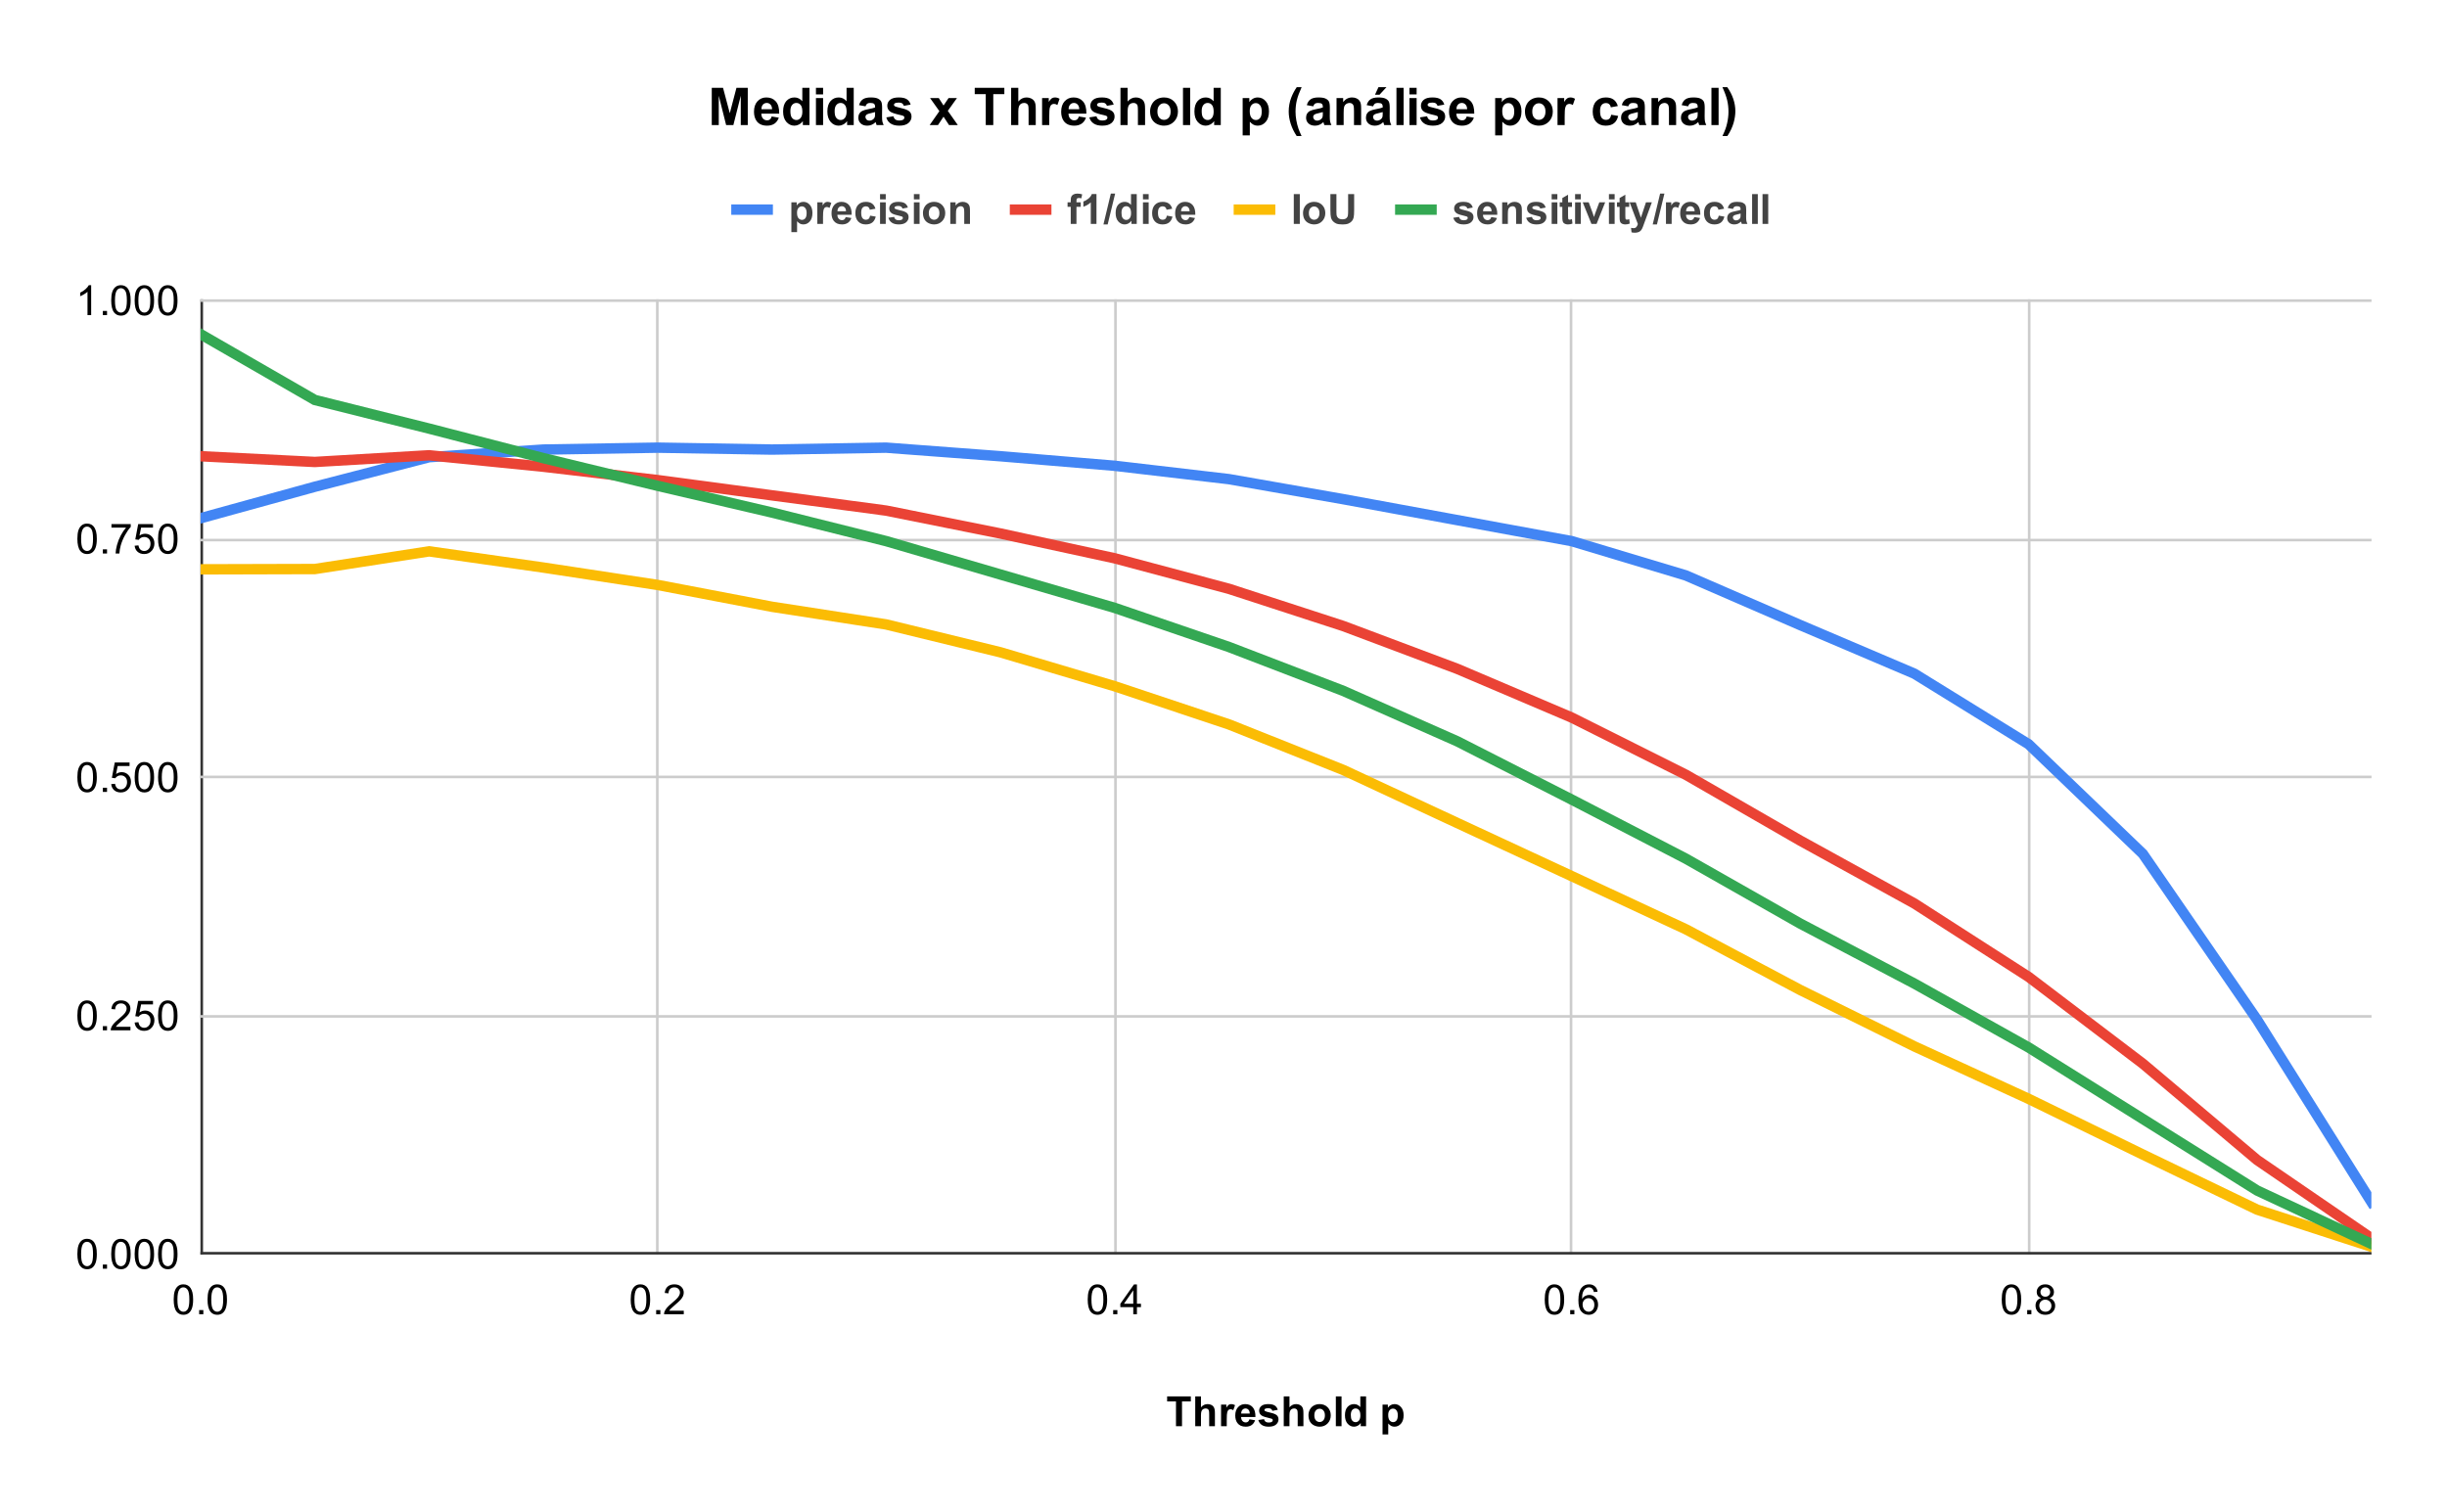 <svg version="1.1" viewBox="0.0 0.0 940.0 581.0" fill="none" stroke="none" stroke-linecap="square" stroke-miterlimit="10" width="940" height="581" xmlns:xlink="http://www.w3.org/1999/xlink" xmlns="http://www.w3.org/2000/svg"><path fill="#ffffff" d="M0 0L940.0 0L940.0 581.0L0 581.0L0 0Z" fill-rule="nonzero"/><path stroke="#333333" stroke-width="1.0" stroke-linecap="butt" d="M77.5 115.5L77.5 481.5" fill-rule="nonzero"/><path stroke="#cccccc" stroke-width="1.0" stroke-linecap="butt" d="M252.5 115.5L252.5 481.5" fill-rule="nonzero"/><path stroke="#cccccc" stroke-width="1.0" stroke-linecap="butt" d="M428.5 115.5L428.5 481.5" fill-rule="nonzero"/><path stroke="#cccccc" stroke-width="1.0" stroke-linecap="butt" d="M603.5 115.5L603.5 481.5" fill-rule="nonzero"/><path stroke="#cccccc" stroke-width="1.0" stroke-linecap="butt" d="M779.5 115.5L779.5 481.5" fill-rule="nonzero"/><path stroke="#333333" stroke-width="1.0" stroke-linecap="butt" d="M77.5 481.5L910.5 481.5" fill-rule="nonzero"/><path stroke="#cccccc" stroke-width="1.0" stroke-linecap="butt" d="M77.5 390.5L910.5 390.5" fill-rule="nonzero"/><path stroke="#cccccc" stroke-width="1.0" stroke-linecap="butt" d="M77.5 298.5L910.5 298.5" fill-rule="nonzero"/><path stroke="#cccccc" stroke-width="1.0" stroke-linecap="butt" d="M77.5 207.5L910.5 207.5" fill-rule="nonzero"/><path stroke="#cccccc" stroke-width="1.0" stroke-linecap="butt" d="M77.5 115.5L910.5 115.5" fill-rule="nonzero"/><clipPath id="id_0"><path d="M77.05 115.57L910.95 115.57L910.95 481.95L77.05 481.95L77.05 115.57Z" clip-rule="nonzero"/></clipPath><path stroke="#4285f4" stroke-width="4.0" stroke-linecap="butt" clip-path="url(#id_0)" d="M77.05 199.105L120.939 187.014L164.829 175.657L208.718 172.725L252.608 171.993L296.497 172.725L340.387 171.993L384.276 175.29L428.166 178.954L472.055 184.083L515.945 191.777L559.834 199.838L603.724 207.898L647.613 221.088L691.503 240.139L735.392 258.825L779.282 285.937L823.171 328.07L867.061 391.821L910.95 461.799" fill-rule="nonzero"/><path stroke="#ea4335" stroke-width="4.0" stroke-linecap="butt" clip-path="url(#id_0)" d="M77.05 175.29L120.939 177.488L164.829 174.924L208.718 179.32L252.608 184.45L296.497 190.312L340.387 196.174L384.276 204.967L428.166 214.493L472.055 226.217L515.945 240.506L559.834 256.993L603.724 275.678L647.613 297.661L691.503 322.941L735.392 347.122L779.282 375.334L823.171 408.674L867.061 445.678L910.95 475.722" fill-rule="nonzero"/><path stroke="#fbbc04" stroke-width="4.0" stroke-linecap="butt" clip-path="url(#id_0)" d="M77.05 218.742L120.939 218.625L164.829 211.834L208.718 218.058L252.608 224.736L296.497 233.117L340.387 239.906L384.276 250.606L428.166 263.651L472.055 278.308L515.945 295.798L559.834 316.222L603.724 336.6L647.613 357.035L691.503 380.333L735.392 402.028L779.282 422.183L823.171 443.589L867.061 464.75L910.95 479.007" fill-rule="nonzero"/><path stroke="#34a853" stroke-width="4.0" stroke-linecap="butt" clip-path="url(#id_0)" d="M77.05 128.394L120.939 153.674L164.829 164.665L208.718 176.023L252.608 186.648L296.497 196.907L340.387 207.898L384.276 220.721L428.166 233.545L472.055 248.566L515.945 265.42L559.834 284.838L603.724 307.187L647.613 329.902L691.503 354.816L735.392 377.898L779.282 402.446L823.171 429.924L867.061 457.403L910.95 477.92" fill-rule="nonzero"/><path fill="#000000" fill-opacity="0.0" clip-path="url(#id_0)" d="M80.05 199.105C80.05 200.762 78.707 202.105 77.05 202.105C75.393 202.105 74.05 200.762 74.05 199.105C74.05 197.448 75.393 196.105 77.05 196.105C78.707 196.105 80.05 197.448 80.05 199.105Z" fill-rule="nonzero"/><path fill="#000000" fill-opacity="0.0" clip-path="url(#id_0)" d="M123.939 187.014C123.939 188.671 122.596 190.014 120.939 190.014C119.283 190.014 117.939 188.671 117.939 187.014C117.939 185.357 119.283 184.014 120.939 184.014C122.596 184.014 123.939 185.357 123.939 187.014Z" fill-rule="nonzero"/><path fill="#000000" fill-opacity="0.0" clip-path="url(#id_0)" d="M167.829 175.657C167.829 177.313 166.486 178.657 164.829 178.657C163.172 178.657 161.829 177.313 161.829 175.657C161.829 174 163.172 172.657 164.829 172.657C166.486 172.657 167.829 174 167.829 175.657Z" fill-rule="nonzero"/><path fill="#000000" fill-opacity="0.0" clip-path="url(#id_0)" d="M211.718 172.725C211.718 174.382 210.375 175.725 208.718 175.725C207.062 175.725 205.718 174.382 205.718 172.725C205.718 171.069 207.062 169.725 208.718 169.725C210.375 169.725 211.718 171.069 211.718 172.725Z" fill-rule="nonzero"/><path fill="#000000" fill-opacity="0.0" clip-path="url(#id_0)" d="M255.608 171.993C255.608 173.65 254.265 174.993 252.608 174.993C250.951 174.993 249.608 173.65 249.608 171.993C249.608 170.336 250.951 168.993 252.608 168.993C254.265 168.993 255.608 170.336 255.608 171.993Z" fill-rule="nonzero"/><path fill="#000000" fill-opacity="0.0" clip-path="url(#id_0)" d="M299.497 172.725C299.497 174.382 298.154 175.725 296.497 175.725C294.841 175.725 293.497 174.382 293.497 172.725C293.497 171.069 294.841 169.725 296.497 169.725C298.154 169.725 299.497 171.069 299.497 172.725Z" fill-rule="nonzero"/><path fill="#000000" fill-opacity="0.0" clip-path="url(#id_0)" d="M343.387 171.993C343.387 173.65 342.044 174.993 340.387 174.993C338.73 174.993 337.387 173.65 337.387 171.993C337.387 170.336 338.73 168.993 340.387 168.993C342.044 168.993 343.387 170.336 343.387 171.993Z" fill-rule="nonzero"/><path fill="#000000" fill-opacity="0.0" clip-path="url(#id_0)" d="M387.276 175.29C387.276 176.947 385.933 178.29 384.276 178.29C382.619 178.29 381.276 176.947 381.276 175.29C381.276 173.633 382.619 172.29 384.276 172.29C385.933 172.29 387.276 173.633 387.276 175.29Z" fill-rule="nonzero"/><path fill="#000000" fill-opacity="0.0" clip-path="url(#id_0)" d="M431.166 178.954C431.166 180.611 429.823 181.954 428.166 181.954C426.509 181.954 425.166 180.611 425.166 178.954C425.166 177.297 426.509 175.954 428.166 175.954C429.823 175.954 431.166 177.297 431.166 178.954Z" fill-rule="nonzero"/><path fill="#000000" fill-opacity="0.0" clip-path="url(#id_0)" d="M475.055 184.083C475.055 185.74 473.712 187.083 472.055 187.083C470.398 187.083 469.055 185.74 469.055 184.083C469.055 182.426 470.398 181.083 472.055 181.083C473.712 181.083 475.055 182.426 475.055 184.083Z" fill-rule="nonzero"/><path fill="#000000" fill-opacity="0.0" clip-path="url(#id_0)" d="M518.945 191.777C518.945 193.434 517.602 194.777 515.945 194.777C514.288 194.777 512.945 193.434 512.945 191.777C512.945 190.12 514.288 188.777 515.945 188.777C517.602 188.777 518.945 190.12 518.945 191.777Z" fill-rule="nonzero"/><path fill="#000000" fill-opacity="0.0" clip-path="url(#id_0)" d="M562.834 199.838C562.834 201.494 561.491 202.838 559.834 202.838C558.177 202.838 556.834 201.494 556.834 199.838C556.834 198.181 558.177 196.838 559.834 196.838C561.491 196.838 562.834 198.181 562.834 199.838Z" fill-rule="nonzero"/><path fill="#000000" fill-opacity="0.0" clip-path="url(#id_0)" d="M606.724 207.898C606.724 209.555 605.381 210.898 603.724 210.898C602.067 210.898 600.724 209.555 600.724 207.898C600.724 206.241 602.067 204.898 603.724 204.898C605.381 204.898 606.724 206.241 606.724 207.898Z" fill-rule="nonzero"/><path fill="#000000" fill-opacity="0.0" clip-path="url(#id_0)" d="M650.613 221.088C650.613 222.744 649.27 224.088 647.613 224.088C645.956 224.088 644.613 222.744 644.613 221.088C644.613 219.431 645.956 218.088 647.613 218.088C649.27 218.088 650.613 219.431 650.613 221.088Z" fill-rule="nonzero"/><path fill="#000000" fill-opacity="0.0" clip-path="url(#id_0)" d="M694.503 240.139C694.503 241.796 693.159 243.139 691.503 243.139C689.846 243.139 688.503 241.796 688.503 240.139C688.503 238.482 689.846 237.139 691.503 237.139C693.159 237.139 694.503 238.482 694.503 240.139Z" fill-rule="nonzero"/><path fill="#000000" fill-opacity="0.0" clip-path="url(#id_0)" d="M738.392 258.825C738.392 260.482 737.049 261.825 735.392 261.825C733.735 261.825 732.392 260.482 732.392 258.825C732.392 257.168 733.735 255.825 735.392 255.825C737.049 255.825 738.392 257.168 738.392 258.825Z" fill-rule="nonzero"/><path fill="#000000" fill-opacity="0.0" clip-path="url(#id_0)" d="M782.282 285.937C782.282 287.594 780.938 288.937 779.282 288.937C777.625 288.937 776.282 287.594 776.282 285.937C776.282 284.28 777.625 282.937 779.282 282.937C780.938 282.937 782.282 284.28 782.282 285.937Z" fill-rule="nonzero"/><path fill="#000000" fill-opacity="0.0" clip-path="url(#id_0)" d="M826.171 328.07C826.171 329.727 824.828 331.07 823.171 331.07C821.514 331.07 820.171 329.727 820.171 328.07C820.171 326.414 821.514 325.07 823.171 325.07C824.828 325.07 826.171 326.414 826.171 328.07Z" fill-rule="nonzero"/><path fill="#000000" fill-opacity="0.0" clip-path="url(#id_0)" d="M870.061 391.821C870.061 393.477 868.717 394.821 867.061 394.821C865.404 394.821 864.061 393.477 864.061 391.821C864.061 390.164 865.404 388.821 867.061 388.821C868.717 388.821 870.061 390.164 870.061 391.821Z" fill-rule="nonzero"/><path fill="#000000" fill-opacity="0.0" clip-path="url(#id_0)" d="M913.95 461.799C913.95 463.456 912.607 464.799 910.95 464.799C909.293 464.799 907.95 463.456 907.95 461.799C907.95 460.142 909.293 458.799 910.95 458.799C912.607 458.799 913.95 460.142 913.95 461.799Z" fill-rule="nonzero"/><path fill="#000000" fill-opacity="0.0" clip-path="url(#id_0)" d="M80.05 175.29C80.05 176.947 78.707 178.29 77.05 178.29C75.393 178.29 74.05 176.947 74.05 175.29C74.05 173.633 75.393 172.29 77.05 172.29C78.707 172.29 80.05 173.633 80.05 175.29Z" fill-rule="nonzero"/><path fill="#000000" fill-opacity="0.0" clip-path="url(#id_0)" d="M123.939 177.488C123.939 179.145 122.596 180.488 120.939 180.488C119.283 180.488 117.939 179.145 117.939 177.488C117.939 175.832 119.283 174.488 120.939 174.488C122.596 174.488 123.939 175.832 123.939 177.488Z" fill-rule="nonzero"/><path fill="#000000" fill-opacity="0.0" clip-path="url(#id_0)" d="M167.829 174.924C167.829 176.581 166.486 177.924 164.829 177.924C163.172 177.924 161.829 176.581 161.829 174.924C161.829 173.267 163.172 171.924 164.829 171.924C166.486 171.924 167.829 173.267 167.829 174.924Z" fill-rule="nonzero"/><path fill="#000000" fill-opacity="0.0" clip-path="url(#id_0)" d="M211.718 179.32C211.718 180.977 210.375 182.32 208.718 182.32C207.062 182.32 205.718 180.977 205.718 179.32C205.718 177.663 207.062 176.32 208.718 176.32C210.375 176.32 211.718 177.663 211.718 179.32Z" fill-rule="nonzero"/><path fill="#000000" fill-opacity="0.0" clip-path="url(#id_0)" d="M255.608 184.45C255.608 186.106 254.265 187.45 252.608 187.45C250.951 187.45 249.608 186.106 249.608 184.45C249.608 182.793 250.951 181.45 252.608 181.45C254.265 181.45 255.608 182.793 255.608 184.45Z" fill-rule="nonzero"/><path fill="#000000" fill-opacity="0.0" clip-path="url(#id_0)" d="M299.497 190.312C299.497 191.969 298.154 193.312 296.497 193.312C294.841 193.312 293.497 191.969 293.497 190.312C293.497 188.655 294.841 187.312 296.497 187.312C298.154 187.312 299.497 188.655 299.497 190.312Z" fill-rule="nonzero"/><path fill="#000000" fill-opacity="0.0" clip-path="url(#id_0)" d="M343.387 196.174C343.387 197.831 342.044 199.174 340.387 199.174C338.73 199.174 337.387 197.831 337.387 196.174C337.387 194.517 338.73 193.174 340.387 193.174C342.044 193.174 343.387 194.517 343.387 196.174Z" fill-rule="nonzero"/><path fill="#000000" fill-opacity="0.0" clip-path="url(#id_0)" d="M387.276 204.967C387.276 206.624 385.933 207.967 384.276 207.967C382.619 207.967 381.276 206.624 381.276 204.967C381.276 203.31 382.619 201.967 384.276 201.967C385.933 201.967 387.276 203.31 387.276 204.967Z" fill-rule="nonzero"/><path fill="#000000" fill-opacity="0.0" clip-path="url(#id_0)" d="M431.166 214.493C431.166 216.15 429.823 217.493 428.166 217.493C426.509 217.493 425.166 216.15 425.166 214.493C425.166 212.836 426.509 211.493 428.166 211.493C429.823 211.493 431.166 212.836 431.166 214.493Z" fill-rule="nonzero"/><path fill="#000000" fill-opacity="0.0" clip-path="url(#id_0)" d="M475.055 226.217C475.055 227.874 473.712 229.217 472.055 229.217C470.398 229.217 469.055 227.874 469.055 226.217C469.055 224.56 470.398 223.217 472.055 223.217C473.712 223.217 475.055 224.56 475.055 226.217Z" fill-rule="nonzero"/><path fill="#000000" fill-opacity="0.0" clip-path="url(#id_0)" d="M518.945 240.506C518.945 242.163 517.602 243.506 515.945 243.506C514.288 243.506 512.945 242.163 512.945 240.506C512.945 238.849 514.288 237.506 515.945 237.506C517.602 237.506 518.945 238.849 518.945 240.506Z" fill-rule="nonzero"/><path fill="#000000" fill-opacity="0.0" clip-path="url(#id_0)" d="M562.834 256.993C562.834 258.65 561.491 259.993 559.834 259.993C558.177 259.993 556.834 258.65 556.834 256.993C556.834 255.336 558.177 253.993 559.834 253.993C561.491 253.993 562.834 255.336 562.834 256.993Z" fill-rule="nonzero"/><path fill="#000000" fill-opacity="0.0" clip-path="url(#id_0)" d="M606.724 275.678C606.724 277.335 605.381 278.678 603.724 278.678C602.067 278.678 600.724 277.335 600.724 275.678C600.724 274.021 602.067 272.678 603.724 272.678C605.381 272.678 606.724 274.021 606.724 275.678Z" fill-rule="nonzero"/><path fill="#000000" fill-opacity="0.0" clip-path="url(#id_0)" d="M650.613 297.661C650.613 299.318 649.27 300.661 647.613 300.661C645.956 300.661 644.613 299.318 644.613 297.661C644.613 296.004 645.956 294.661 647.613 294.661C649.27 294.661 650.613 296.004 650.613 297.661Z" fill-rule="nonzero"/><path fill="#000000" fill-opacity="0.0" clip-path="url(#id_0)" d="M694.503 322.941C694.503 324.598 693.159 325.941 691.503 325.941C689.846 325.941 688.503 324.598 688.503 322.941C688.503 321.284 689.846 319.941 691.503 319.941C693.159 319.941 694.503 321.284 694.503 322.941Z" fill-rule="nonzero"/><path fill="#000000" fill-opacity="0.0" clip-path="url(#id_0)" d="M738.392 347.122C738.392 348.779 737.049 350.122 735.392 350.122C733.735 350.122 732.392 348.779 732.392 347.122C732.392 345.465 733.735 344.122 735.392 344.122C737.049 344.122 738.392 345.465 738.392 347.122Z" fill-rule="nonzero"/><path fill="#000000" fill-opacity="0.0" clip-path="url(#id_0)" d="M782.282 375.334C782.282 376.99 780.938 378.334 779.282 378.334C777.625 378.334 776.282 376.99 776.282 375.334C776.282 373.677 777.625 372.334 779.282 372.334C780.938 372.334 782.282 373.677 782.282 375.334Z" fill-rule="nonzero"/><path fill="#000000" fill-opacity="0.0" clip-path="url(#id_0)" d="M826.171 408.674C826.171 410.331 824.828 411.674 823.171 411.674C821.514 411.674 820.171 410.331 820.171 408.674C820.171 407.017 821.514 405.674 823.171 405.674C824.828 405.674 826.171 407.017 826.171 408.674Z" fill-rule="nonzero"/><path fill="#000000" fill-opacity="0.0" clip-path="url(#id_0)" d="M870.061 445.678C870.061 447.335 868.717 448.678 867.061 448.678C865.404 448.678 864.061 447.335 864.061 445.678C864.061 444.022 865.404 442.678 867.061 442.678C868.717 442.678 870.061 444.022 870.061 445.678Z" fill-rule="nonzero"/><path fill="#000000" fill-opacity="0.0" clip-path="url(#id_0)" d="M913.95 475.722C913.95 477.378 912.607 478.722 910.95 478.722C909.293 478.722 907.95 477.378 907.95 475.722C907.95 474.065 909.293 472.722 910.95 472.722C912.607 472.722 913.95 474.065 913.95 475.722Z" fill-rule="nonzero"/><path fill="#fbbc04" clip-path="url(#id_0)" d="M77.05 218.742C77.05 218.742 77.05 218.742 77.05 218.742C77.05 218.742 77.05 218.742 77.05 218.742C77.05 218.742 77.05 218.742 77.05 218.742C77.05 218.742 77.05 218.742 77.05 218.742Z" fill-rule="nonzero"/><path fill="#fbbc04" clip-path="url(#id_0)" d="M120.939 218.625C120.939 218.625 120.939 218.625 120.939 218.625C120.939 218.625 120.939 218.625 120.939 218.625C120.939 218.625 120.939 218.625 120.939 218.625C120.939 218.625 120.939 218.625 120.939 218.625Z" fill-rule="nonzero"/><path fill="#fbbc04" clip-path="url(#id_0)" d="M164.829 211.834C164.829 211.834 164.829 211.834 164.829 211.834C164.829 211.834 164.829 211.834 164.829 211.834C164.829 211.834 164.829 211.834 164.829 211.834C164.829 211.834 164.829 211.834 164.829 211.834Z" fill-rule="nonzero"/><path fill="#fbbc04" clip-path="url(#id_0)" d="M208.718 218.058C208.718 218.058 208.718 218.058 208.718 218.058C208.718 218.058 208.718 218.058 208.718 218.058C208.718 218.058 208.718 218.058 208.718 218.058C208.718 218.058 208.718 218.058 208.718 218.058Z" fill-rule="nonzero"/><path fill="#fbbc04" clip-path="url(#id_0)" d="M252.608 224.736C252.608 224.736 252.608 224.736 252.608 224.736C252.608 224.736 252.608 224.736 252.608 224.736C252.608 224.736 252.608 224.736 252.608 224.736C252.608 224.736 252.608 224.736 252.608 224.736Z" fill-rule="nonzero"/><path fill="#fbbc04" clip-path="url(#id_0)" d="M296.497 233.117C296.497 233.117 296.497 233.117 296.497 233.117C296.497 233.117 296.497 233.117 296.497 233.117C296.497 233.117 296.497 233.117 296.497 233.117C296.497 233.117 296.497 233.117 296.497 233.117Z" fill-rule="nonzero"/><path fill="#fbbc04" clip-path="url(#id_0)" d="M340.387 239.906C340.387 239.906 340.387 239.906 340.387 239.906C340.387 239.906 340.387 239.906 340.387 239.906C340.387 239.906 340.387 239.906 340.387 239.906C340.387 239.906 340.387 239.906 340.387 239.906Z" fill-rule="nonzero"/><path fill="#fbbc04" clip-path="url(#id_0)" d="M384.276 250.606C384.276 250.606 384.276 250.606 384.276 250.606C384.276 250.606 384.276 250.606 384.276 250.606C384.276 250.606 384.276 250.606 384.276 250.606C384.276 250.606 384.276 250.606 384.276 250.606Z" fill-rule="nonzero"/><path fill="#fbbc04" clip-path="url(#id_0)" d="M428.166 263.651C428.166 263.651 428.166 263.651 428.166 263.651C428.166 263.651 428.166 263.651 428.166 263.651C428.166 263.651 428.166 263.651 428.166 263.651C428.166 263.651 428.166 263.651 428.166 263.651Z" fill-rule="nonzero"/><path fill="#fbbc04" clip-path="url(#id_0)" d="M472.055 278.308C472.055 278.308 472.055 278.308 472.055 278.308C472.055 278.308 472.055 278.308 472.055 278.308C472.055 278.308 472.055 278.308 472.055 278.308C472.055 278.308 472.055 278.308 472.055 278.308Z" fill-rule="nonzero"/><path fill="#fbbc04" clip-path="url(#id_0)" d="M515.945 295.798C515.945 295.798 515.945 295.798 515.945 295.798C515.945 295.798 515.945 295.798 515.945 295.798C515.945 295.798 515.945 295.798 515.945 295.798C515.945 295.798 515.945 295.798 515.945 295.798Z" fill-rule="nonzero"/><path fill="#fbbc04" clip-path="url(#id_0)" d="M559.834 316.222C559.834 316.222 559.834 316.222 559.834 316.222C559.834 316.222 559.834 316.222 559.834 316.222C559.834 316.222 559.834 316.222 559.834 316.222C559.834 316.222 559.834 316.222 559.834 316.222Z" fill-rule="nonzero"/><path fill="#fbbc04" clip-path="url(#id_0)" d="M603.724 336.6C603.724 336.6 603.724 336.6 603.724 336.6C603.724 336.6 603.724 336.6 603.724 336.6C603.724 336.6 603.724 336.6 603.724 336.6C603.724 336.6 603.724 336.6 603.724 336.6Z" fill-rule="nonzero"/><path fill="#fbbc04" clip-path="url(#id_0)" d="M647.613 357.035C647.613 357.035 647.613 357.035 647.613 357.035C647.613 357.035 647.613 357.035 647.613 357.035C647.613 357.035 647.613 357.035 647.613 357.035C647.613 357.035 647.613 357.035 647.613 357.035Z" fill-rule="nonzero"/><path fill="#fbbc04" clip-path="url(#id_0)" d="M691.503 380.333C691.503 380.333 691.503 380.333 691.503 380.333C691.503 380.333 691.503 380.333 691.503 380.333C691.503 380.333 691.503 380.333 691.503 380.333C691.503 380.333 691.503 380.333 691.503 380.333Z" fill-rule="nonzero"/><path fill="#fbbc04" clip-path="url(#id_0)" d="M735.392 402.028C735.392 402.028 735.392 402.028 735.392 402.028C735.392 402.028 735.392 402.028 735.392 402.028C735.392 402.028 735.392 402.028 735.392 402.028C735.392 402.028 735.392 402.028 735.392 402.028Z" fill-rule="nonzero"/><path fill="#fbbc04" clip-path="url(#id_0)" d="M779.282 422.183C779.282 422.183 779.282 422.183 779.282 422.183C779.282 422.183 779.282 422.183 779.282 422.183C779.282 422.183 779.282 422.183 779.282 422.183C779.282 422.183 779.282 422.183 779.282 422.183Z" fill-rule="nonzero"/><path fill="#fbbc04" clip-path="url(#id_0)" d="M823.171 443.589C823.171 443.589 823.171 443.589 823.171 443.589C823.171 443.589 823.171 443.589 823.171 443.589C823.171 443.589 823.171 443.589 823.171 443.589C823.171 443.589 823.171 443.589 823.171 443.589Z" fill-rule="nonzero"/><path fill="#fbbc04" clip-path="url(#id_0)" d="M867.061 464.75C867.061 464.75 867.061 464.75 867.061 464.75C867.061 464.75 867.061 464.75 867.061 464.75C867.061 464.75 867.061 464.75 867.061 464.75C867.061 464.75 867.061 464.75 867.061 464.75Z" fill-rule="nonzero"/><path fill="#fbbc04" clip-path="url(#id_0)" d="M910.95 479.007C910.95 479.007 910.95 479.007 910.95 479.007C910.95 479.007 910.95 479.007 910.95 479.007C910.95 479.007 910.95 479.007 910.95 479.007C910.95 479.007 910.95 479.007 910.95 479.007Z" fill-rule="nonzero"/><path fill="#000000" fill-opacity="0.0" clip-path="url(#id_0)" d="M80.05 128.394C80.05 130.05 78.707 131.394 77.05 131.394C75.393 131.394 74.05 130.05 74.05 128.394C74.05 126.737 75.393 125.394 77.05 125.394C78.707 125.394 80.05 126.737 80.05 128.394Z" fill-rule="nonzero"/><path fill="#000000" fill-opacity="0.0" clip-path="url(#id_0)" d="M123.939 153.674C123.939 155.331 122.596 156.674 120.939 156.674C119.283 156.674 117.939 155.331 117.939 153.674C117.939 152.017 119.283 150.674 120.939 150.674C122.596 150.674 123.939 152.017 123.939 153.674Z" fill-rule="nonzero"/><path fill="#000000" fill-opacity="0.0" clip-path="url(#id_0)" d="M167.829 164.665C167.829 166.322 166.486 167.665 164.829 167.665C163.172 167.665 161.829 166.322 161.829 164.665C161.829 163.008 163.172 161.665 164.829 161.665C166.486 161.665 167.829 163.008 167.829 164.665Z" fill-rule="nonzero"/><path fill="#000000" fill-opacity="0.0" clip-path="url(#id_0)" d="M211.718 176.023C211.718 177.68 210.375 179.023 208.718 179.023C207.062 179.023 205.718 177.68 205.718 176.023C205.718 174.366 207.062 173.023 208.718 173.023C210.375 173.023 211.718 174.366 211.718 176.023Z" fill-rule="nonzero"/><path fill="#000000" fill-opacity="0.0" clip-path="url(#id_0)" d="M255.608 186.648C255.608 188.305 254.265 189.648 252.608 189.648C250.951 189.648 249.608 188.305 249.608 186.648C249.608 184.991 250.951 183.648 252.608 183.648C254.265 183.648 255.608 184.991 255.608 186.648Z" fill-rule="nonzero"/><path fill="#000000" fill-opacity="0.0" clip-path="url(#id_0)" d="M299.497 196.907C299.497 198.563 298.154 199.907 296.497 199.907C294.841 199.907 293.497 198.563 293.497 196.907C293.497 195.25 294.841 193.907 296.497 193.907C298.154 193.907 299.497 195.25 299.497 196.907Z" fill-rule="nonzero"/><path fill="#000000" fill-opacity="0.0" clip-path="url(#id_0)" d="M343.387 207.898C343.387 209.555 342.044 210.898 340.387 210.898C338.73 210.898 337.387 209.555 337.387 207.898C337.387 206.241 338.73 204.898 340.387 204.898C342.044 204.898 343.387 206.241 343.387 207.898Z" fill-rule="nonzero"/><path fill="#000000" fill-opacity="0.0" clip-path="url(#id_0)" d="M387.276 220.721C387.276 222.378 385.933 223.721 384.276 223.721C382.619 223.721 381.276 222.378 381.276 220.721C381.276 219.064 382.619 217.721 384.276 217.721C385.933 217.721 387.276 219.064 387.276 220.721Z" fill-rule="nonzero"/><path fill="#000000" fill-opacity="0.0" clip-path="url(#id_0)" d="M431.166 233.545C431.166 235.201 429.823 236.545 428.166 236.545C426.509 236.545 425.166 235.201 425.166 233.545C425.166 231.888 426.509 230.545 428.166 230.545C429.823 230.545 431.166 231.888 431.166 233.545Z" fill-rule="nonzero"/><path fill="#000000" fill-opacity="0.0" clip-path="url(#id_0)" d="M475.055 248.566C475.055 250.223 473.712 251.566 472.055 251.566C470.398 251.566 469.055 250.223 469.055 248.566C469.055 246.909 470.398 245.566 472.055 245.566C473.712 245.566 475.055 246.909 475.055 248.566Z" fill-rule="nonzero"/><path fill="#000000" fill-opacity="0.0" clip-path="url(#id_0)" d="M518.945 265.42C518.945 267.076 517.602 268.42 515.945 268.42C514.288 268.42 512.945 267.076 512.945 265.42C512.945 263.763 514.288 262.42 515.945 262.42C517.602 262.42 518.945 263.763 518.945 265.42Z" fill-rule="nonzero"/><path fill="#000000" fill-opacity="0.0" clip-path="url(#id_0)" d="M562.834 284.838C562.834 286.495 561.491 287.838 559.834 287.838C558.177 287.838 556.834 286.495 556.834 284.838C556.834 283.181 558.177 281.838 559.834 281.838C561.491 281.838 562.834 283.181 562.834 284.838Z" fill-rule="nonzero"/><path fill="#000000" fill-opacity="0.0" clip-path="url(#id_0)" d="M606.724 307.187C606.724 308.844 605.381 310.187 603.724 310.187C602.067 310.187 600.724 308.844 600.724 307.187C600.724 305.53 602.067 304.187 603.724 304.187C605.381 304.187 606.724 305.53 606.724 307.187Z" fill-rule="nonzero"/><path fill="#000000" fill-opacity="0.0" clip-path="url(#id_0)" d="M650.613 329.902C650.613 331.559 649.27 332.902 647.613 332.902C645.956 332.902 644.613 331.559 644.613 329.902C644.613 328.246 645.956 326.902 647.613 326.902C649.27 326.902 650.613 328.246 650.613 329.902Z" fill-rule="nonzero"/><path fill="#000000" fill-opacity="0.0" clip-path="url(#id_0)" d="M694.503 354.816C694.503 356.473 693.159 357.816 691.503 357.816C689.846 357.816 688.503 356.473 688.503 354.816C688.503 353.159 689.846 351.816 691.503 351.816C693.159 351.816 694.503 353.159 694.503 354.816Z" fill-rule="nonzero"/><path fill="#000000" fill-opacity="0.0" clip-path="url(#id_0)" d="M738.392 377.898C738.392 379.555 737.049 380.898 735.392 380.898C733.735 380.898 732.392 379.555 732.392 377.898C732.392 376.241 733.735 374.898 735.392 374.898C737.049 374.898 738.392 376.241 738.392 377.898Z" fill-rule="nonzero"/><path fill="#000000" fill-opacity="0.0" clip-path="url(#id_0)" d="M782.282 402.446C782.282 404.102 780.938 405.446 779.282 405.446C777.625 405.446 776.282 404.102 776.282 402.446C776.282 400.789 777.625 399.446 779.282 399.446C780.938 399.446 782.282 400.789 782.282 402.446Z" fill-rule="nonzero"/><path fill="#000000" fill-opacity="0.0" clip-path="url(#id_0)" d="M826.171 429.924C826.171 431.581 824.828 432.924 823.171 432.924C821.514 432.924 820.171 431.581 820.171 429.924C820.171 428.267 821.514 426.924 823.171 426.924C824.828 426.924 826.171 428.267 826.171 429.924Z" fill-rule="nonzero"/><path fill="#000000" fill-opacity="0.0" clip-path="url(#id_0)" d="M870.061 457.403C870.061 459.059 868.717 460.403 867.061 460.403C865.404 460.403 864.061 459.059 864.061 457.403C864.061 455.746 865.404 454.403 867.061 454.403C868.717 454.403 870.061 455.746 870.061 457.403Z" fill-rule="nonzero"/><path fill="#000000" fill-opacity="0.0" clip-path="url(#id_0)" d="M913.95 477.92C913.95 479.577 912.607 480.92 910.95 480.92C909.293 480.92 907.95 479.577 907.95 477.92C907.95 476.263 909.293 474.92 910.95 474.92C912.607 474.92 913.95 476.263 913.95 477.92Z" fill-rule="nonzero"/><path fill="#000000" d="M451.75 547.95L451.75 538.434L448.344 538.434L448.344 536.497L457.453 536.497L457.453 538.434L454.062 538.434L454.062 547.95L451.75 547.95ZM461.344 536.497L461.344 540.7Q462.406 539.466 463.875 539.466Q464.641 539.466 465.25 539.747Q465.859 540.028 466.156 540.466Q466.469 540.903 466.578 541.434Q466.703 541.966 466.703 543.075L466.703 547.95L464.5 547.95L464.5 543.559Q464.5 542.263 464.375 541.919Q464.25 541.559 463.938 541.356Q463.625 541.138 463.141 541.138Q462.594 541.138 462.156 541.403Q461.734 541.669 461.531 542.216Q461.344 542.747 461.344 543.794L461.344 547.95L459.141 547.95L459.141 536.497L461.344 536.497ZM471.25 547.95L469.062 547.95L469.062 539.653L471.094 539.653L471.094 540.825Q471.625 539.997 472.031 539.731Q472.453 539.466 472.984 539.466Q473.734 539.466 474.438 539.872L473.75 541.794Q473.203 541.434 472.719 541.434Q472.266 541.434 471.938 541.684Q471.625 541.934 471.438 542.606Q471.25 543.263 471.25 545.388L471.25 547.95ZM479.953 545.309L482.141 545.669Q481.719 546.872 480.812 547.513Q479.906 548.138 478.531 548.138Q476.375 548.138 475.328 546.716Q474.516 545.591 474.516 543.856Q474.516 541.794 475.594 540.638Q476.672 539.466 478.312 539.466Q480.172 539.466 481.234 540.684Q482.312 541.903 482.266 544.434L476.766 544.434Q476.781 545.403 477.281 545.95Q477.797 546.497 478.562 546.497Q479.078 546.497 479.422 546.216Q479.781 545.934 479.953 545.309ZM480.078 543.091Q480.062 542.138 479.594 541.638Q479.125 541.138 478.453 541.138Q477.734 541.138 477.266 541.669Q476.797 542.184 476.797 543.091L480.078 543.091ZM483.375 545.575L485.578 545.247Q485.719 545.888 486.141 546.216Q486.578 546.544 487.359 546.544Q488.203 546.544 488.641 546.231Q488.922 546.013 488.922 545.653Q488.922 545.403 488.766 545.231Q488.609 545.075 488.031 544.95Q485.375 544.356 484.672 543.872Q483.688 543.2 483.688 542.013Q483.688 540.934 484.531 540.2Q485.391 539.466 487.172 539.466Q488.875 539.466 489.703 540.028Q490.531 540.575 490.844 541.653L488.781 542.044Q488.641 541.559 488.266 541.309Q487.906 541.044 487.219 541.044Q486.344 541.044 485.969 541.278Q485.719 541.45 485.719 541.731Q485.719 541.966 485.938 542.122Q486.234 542.341 487.984 542.747Q489.75 543.138 490.438 543.716Q491.125 544.309 491.125 545.356Q491.125 546.497 490.172 547.325Q489.219 548.138 487.359 548.138Q485.656 548.138 484.672 547.45Q483.688 546.763 483.375 545.575ZM495.344 536.497L495.344 540.7Q496.406 539.466 497.875 539.466Q498.641 539.466 499.25 539.747Q499.859 540.028 500.156 540.466Q500.469 540.903 500.578 541.434Q500.703 541.966 500.703 543.075L500.703 547.95L498.5 547.95L498.5 543.559Q498.5 542.263 498.375 541.919Q498.25 541.559 497.938 541.356Q497.625 541.138 497.141 541.138Q496.594 541.138 496.156 541.403Q495.734 541.669 495.531 542.216Q495.344 542.747 495.344 543.794L495.344 547.95L493.141 547.95L493.141 536.497L495.344 536.497ZM502.641 543.684Q502.641 542.591 503.172 541.575Q503.719 540.544 504.703 540.013Q505.703 539.466 506.922 539.466Q508.797 539.466 510.0 540.684Q511.203 541.903 511.203 543.778Q511.203 545.653 509.984 546.903Q508.781 548.138 506.938 548.138Q505.797 548.138 504.75 547.622Q503.719 547.106 503.172 546.106Q502.641 545.106 502.641 543.684ZM504.891 543.794Q504.891 545.028 505.469 545.684Q506.062 546.341 506.922 546.341Q507.781 546.341 508.359 545.684Q508.953 545.028 508.953 543.778Q508.953 542.559 508.359 541.903Q507.781 541.247 506.922 541.247Q506.062 541.247 505.469 541.903Q504.891 542.559 504.891 543.794ZM513.156 547.95L513.156 536.497L515.344 536.497L515.344 547.95L513.156 547.95ZM524.766 547.95L522.719 547.95L522.719 546.731Q522.219 547.434 521.516 547.794Q520.828 548.138 520.125 548.138Q518.703 548.138 517.672 546.981Q516.656 545.825 516.656 543.763Q516.656 541.653 517.641 540.559Q518.641 539.466 520.156 539.466Q521.547 539.466 522.562 540.622L522.562 536.497L524.766 536.497L524.766 547.95ZM518.906 543.622Q518.906 544.95 519.266 545.544Q519.797 546.403 520.75 546.403Q521.516 546.403 522.047 545.763Q522.578 545.106 522.578 543.825Q522.578 542.403 522.062 541.778Q521.547 541.138 520.734 541.138Q519.953 541.138 519.422 541.763Q518.906 542.388 518.906 543.622ZM531.094 539.653L533.141 539.653L533.141 540.872Q533.531 540.247 534.203 539.856Q534.891 539.466 535.719 539.466Q537.172 539.466 538.172 540.606Q539.188 541.731 539.188 543.747Q539.188 545.825 538.172 546.981Q537.156 548.138 535.703 548.138Q535.016 548.138 534.453 547.872Q533.906 547.591 533.281 546.919L533.281 551.106L531.094 551.106L531.094 539.653ZM533.266 543.653Q533.266 545.059 533.812 545.731Q534.375 546.388 535.172 546.388Q535.938 546.388 536.438 545.778Q536.953 545.169 536.953 543.763Q536.953 542.466 536.422 541.841Q535.906 541.2 535.125 541.2Q534.328 541.2 533.797 541.825Q533.266 542.434 533.266 543.653Z" fill-rule="nonzero"/><path fill="#000000" d="M29.722 481.794Q29.722 479.762 30.128 478.528Q30.55 477.294 31.378 476.622Q32.206 475.95 33.456 475.95Q34.378 475.95 35.066 476.325Q35.769 476.684 36.222 477.387Q36.675 478.091 36.925 479.091Q37.191 480.091 37.191 481.794Q37.191 483.809 36.769 485.059Q36.362 486.294 35.534 486.981Q34.706 487.653 33.456 487.653Q31.8 487.653 30.847 486.45Q29.722 485.028 29.722 481.794ZM31.159 481.794Q31.159 484.622 31.816 485.559Q32.487 486.481 33.456 486.481Q34.425 486.481 35.081 485.544Q35.737 484.606 35.737 481.794Q35.737 478.966 35.081 478.044Q34.425 477.106 33.441 477.106Q32.472 477.106 31.894 477.934Q31.159 478.981 31.159 481.794ZM39.503 487.45L39.503 485.841L41.112 485.841L41.112 487.45L39.503 487.45ZM42.722 481.794Q42.722 479.762 43.128 478.528Q43.55 477.294 44.378 476.622Q45.206 475.95 46.456 475.95Q47.378 475.95 48.066 476.325Q48.769 476.684 49.222 477.387Q49.675 478.091 49.925 479.091Q50.191 480.091 50.191 481.794Q50.191 483.809 49.769 485.059Q49.362 486.294 48.534 486.981Q47.706 487.653 46.456 487.653Q44.8 487.653 43.847 486.45Q42.722 485.028 42.722 481.794ZM44.159 481.794Q44.159 484.622 44.816 485.559Q45.487 486.481 46.456 486.481Q47.425 486.481 48.081 485.544Q48.737 484.606 48.737 481.794Q48.737 478.966 48.081 478.044Q47.425 477.106 46.441 477.106Q45.472 477.106 44.894 477.934Q44.159 478.981 44.159 481.794ZM51.722 481.794Q51.722 479.762 52.128 478.528Q52.55 477.294 53.378 476.622Q54.206 475.95 55.456 475.95Q56.378 475.95 57.066 476.325Q57.769 476.684 58.222 477.387Q58.675 478.091 58.925 479.091Q59.191 480.091 59.191 481.794Q59.191 483.809 58.769 485.059Q58.362 486.294 57.534 486.981Q56.706 487.653 55.456 487.653Q53.8 487.653 52.847 486.45Q51.722 485.028 51.722 481.794ZM53.159 481.794Q53.159 484.622 53.816 485.559Q54.487 486.481 55.456 486.481Q56.425 486.481 57.081 485.544Q57.737 484.606 57.737 481.794Q57.737 478.966 57.081 478.044Q56.425 477.106 55.441 477.106Q54.472 477.106 53.894 477.934Q53.159 478.981 53.159 481.794ZM60.722 481.794Q60.722 479.762 61.128 478.528Q61.55 477.294 62.378 476.622Q63.206 475.95 64.456 475.95Q65.378 475.95 66.066 476.325Q66.769 476.684 67.222 477.387Q67.675 478.091 67.925 479.091Q68.191 480.091 68.191 481.794Q68.191 483.809 67.769 485.059Q67.362 486.294 66.534 486.981Q65.706 487.653 64.456 487.653Q62.8 487.653 61.847 486.45Q60.722 485.028 60.722 481.794ZM62.159 481.794Q62.159 484.622 62.816 485.559Q63.487 486.481 64.456 486.481Q65.425 486.481 66.081 485.544Q66.737 484.606 66.737 481.794Q66.737 478.966 66.081 478.044Q65.425 477.106 64.441 477.106Q63.472 477.106 62.894 477.934Q62.159 478.981 62.159 481.794Z" fill-rule="nonzero"/><path fill="#000000" d="M29.722 390.199Q29.722 388.168 30.128 386.933Q30.55 385.699 31.378 385.027Q32.206 384.355 33.456 384.355Q34.378 384.355 35.066 384.73Q35.769 385.089 36.222 385.793Q36.675 386.496 36.925 387.496Q37.191 388.496 37.191 390.199Q37.191 392.214 36.769 393.464Q36.362 394.699 35.534 395.386Q34.706 396.058 33.456 396.058Q31.8 396.058 30.847 394.855Q29.722 393.433 29.722 390.199ZM31.159 390.199Q31.159 393.027 31.816 393.964Q32.487 394.886 33.456 394.886Q34.425 394.886 35.081 393.949Q35.737 393.011 35.737 390.199Q35.737 387.371 35.081 386.449Q34.425 385.511 33.441 385.511Q32.472 385.511 31.894 386.339Q31.159 387.386 31.159 390.199ZM39.503 395.855L39.503 394.246L41.112 394.246L41.112 395.855L39.503 395.855ZM50.112 394.496L50.112 395.855L42.534 395.855Q42.519 395.339 42.706 394.871Q42.987 394.105 43.628 393.355Q44.269 392.605 45.472 391.621Q47.331 390.089 47.987 389.199Q48.644 388.293 48.644 387.496Q48.644 386.668 48.05 386.089Q47.456 385.511 46.487 385.511Q45.472 385.511 44.862 386.121Q44.253 386.73 44.253 387.808L42.8 387.668Q42.956 386.043 43.925 385.199Q44.894 384.355 46.519 384.355Q48.175 384.355 49.128 385.277Q50.097 386.183 50.097 387.527Q50.097 388.214 49.816 388.886Q49.534 389.543 48.878 390.277Q48.222 391.011 46.706 392.293Q45.441 393.355 45.081 393.746Q44.722 394.121 44.487 394.496L50.112 394.496ZM51.722 392.855L53.191 392.73Q53.362 393.808 53.956 394.355Q54.55 394.886 55.394 394.886Q56.409 394.886 57.112 394.121Q57.816 393.355 57.816 392.089Q57.816 390.886 57.144 390.199Q56.472 389.496 55.378 389.496Q54.691 389.496 54.144 389.808Q53.597 390.121 53.284 390.605L51.972 390.433L53.081 384.558L58.769 384.558L58.769 385.902L54.206 385.902L53.581 388.98Q54.612 388.261 55.753 388.261Q57.253 388.261 58.284 389.308Q59.316 390.339 59.316 391.964Q59.316 393.527 58.409 394.652Q57.3 396.058 55.394 396.058Q53.831 396.058 52.847 395.183Q51.862 394.293 51.722 392.855ZM60.722 390.199Q60.722 388.168 61.128 386.933Q61.55 385.699 62.378 385.027Q63.206 384.355 64.456 384.355Q65.378 384.355 66.066 384.73Q66.769 385.089 67.222 385.793Q67.675 386.496 67.925 387.496Q68.191 388.496 68.191 390.199Q68.191 392.214 67.769 393.464Q67.362 394.699 66.534 395.386Q65.706 396.058 64.456 396.058Q62.8 396.058 61.847 394.855Q60.722 393.433 60.722 390.199ZM62.159 390.199Q62.159 393.027 62.816 393.964Q63.487 394.886 64.456 394.886Q65.425 394.886 66.081 393.949Q66.737 393.011 66.737 390.199Q66.737 387.371 66.081 386.449Q65.425 385.511 64.441 385.511Q63.472 385.511 62.894 386.339Q62.159 387.386 62.159 390.199Z" fill-rule="nonzero"/><path fill="#000000" d="M29.722 298.604Q29.722 296.573 30.128 295.338Q30.55 294.104 31.378 293.432Q32.206 292.76 33.456 292.76Q34.378 292.76 35.066 293.135Q35.769 293.494 36.222 294.198Q36.675 294.901 36.925 295.901Q37.191 296.901 37.191 298.604Q37.191 300.619 36.769 301.869Q36.362 303.104 35.534 303.791Q34.706 304.463 33.456 304.463Q31.8 304.463 30.847 303.26Q29.722 301.838 29.722 298.604ZM31.159 298.604Q31.159 301.432 31.816 302.369Q32.487 303.291 33.456 303.291Q34.425 303.291 35.081 302.354Q35.737 301.416 35.737 298.604Q35.737 295.776 35.081 294.854Q34.425 293.916 33.441 293.916Q32.472 293.916 31.894 294.744Q31.159 295.791 31.159 298.604ZM39.503 304.26L39.503 302.651L41.112 302.651L41.112 304.26L39.503 304.26ZM42.722 301.26L44.191 301.135Q44.362 302.213 44.956 302.76Q45.55 303.291 46.394 303.291Q47.409 303.291 48.112 302.526Q48.816 301.76 48.816 300.494Q48.816 299.291 48.144 298.604Q47.472 297.901 46.378 297.901Q45.691 297.901 45.144 298.213Q44.597 298.526 44.284 299.01L42.972 298.838L44.081 292.963L49.769 292.963L49.769 294.307L45.206 294.307L44.581 297.385Q45.612 296.666 46.753 296.666Q48.253 296.666 49.284 297.713Q50.316 298.744 50.316 300.369Q50.316 301.932 49.409 303.057Q48.3 304.463 46.394 304.463Q44.831 304.463 43.847 303.588Q42.862 302.698 42.722 301.26ZM51.722 298.604Q51.722 296.573 52.128 295.338Q52.55 294.104 53.378 293.432Q54.206 292.76 55.456 292.76Q56.378 292.76 57.066 293.135Q57.769 293.494 58.222 294.198Q58.675 294.901 58.925 295.901Q59.191 296.901 59.191 298.604Q59.191 300.619 58.769 301.869Q58.362 303.104 57.534 303.791Q56.706 304.463 55.456 304.463Q53.8 304.463 52.847 303.26Q51.722 301.838 51.722 298.604ZM53.159 298.604Q53.159 301.432 53.816 302.369Q54.487 303.291 55.456 303.291Q56.425 303.291 57.081 302.354Q57.737 301.416 57.737 298.604Q57.737 295.776 57.081 294.854Q56.425 293.916 55.441 293.916Q54.472 293.916 53.894 294.744Q53.159 295.791 53.159 298.604ZM60.722 298.604Q60.722 296.573 61.128 295.338Q61.55 294.104 62.378 293.432Q63.206 292.76 64.456 292.76Q65.378 292.76 66.066 293.135Q66.769 293.494 67.222 294.198Q67.675 294.901 67.925 295.901Q68.191 296.901 68.191 298.604Q68.191 300.619 67.769 301.869Q67.362 303.104 66.534 303.791Q65.706 304.463 64.456 304.463Q62.8 304.463 61.847 303.26Q60.722 301.838 60.722 298.604ZM62.159 298.604Q62.159 301.432 62.816 302.369Q63.487 303.291 64.456 303.291Q65.425 303.291 66.081 302.354Q66.737 301.416 66.737 298.604Q66.737 295.776 66.081 294.854Q65.425 293.916 64.441 293.916Q63.472 293.916 62.894 294.744Q62.159 295.791 62.159 298.604Z" fill-rule="nonzero"/><path fill="#000000" d="M29.722 207.009Q29.722 204.978 30.128 203.743Q30.55 202.509 31.378 201.837Q32.206 201.165 33.456 201.165Q34.378 201.165 35.066 201.54Q35.769 201.9 36.222 202.603Q36.675 203.306 36.925 204.306Q37.191 205.306 37.191 207.009Q37.191 209.025 36.769 210.275Q36.362 211.509 35.534 212.196Q34.706 212.868 33.456 212.868Q31.8 212.868 30.847 211.665Q29.722 210.243 29.722 207.009ZM31.159 207.009Q31.159 209.837 31.816 210.775Q32.487 211.696 33.456 211.696Q34.425 211.696 35.081 210.759Q35.737 209.821 35.737 207.009Q35.737 204.181 35.081 203.259Q34.425 202.321 33.441 202.321Q32.472 202.321 31.894 203.15Q31.159 204.196 31.159 207.009ZM39.503 212.665L39.503 211.056L41.112 211.056L41.112 212.665L39.503 212.665ZM42.816 202.712L42.816 201.353L50.222 201.353L50.222 202.446Q49.128 203.618 48.05 205.556Q46.987 207.478 46.394 209.509Q45.972 210.946 45.862 212.665L44.409 212.665Q44.441 211.306 44.941 209.4Q45.456 207.478 46.394 205.712Q47.347 203.931 48.425 202.712L42.816 202.712ZM51.722 209.665L53.191 209.54Q53.362 210.618 53.956 211.165Q54.55 211.696 55.394 211.696Q56.409 211.696 57.112 210.931Q57.816 210.165 57.816 208.9Q57.816 207.696 57.144 207.009Q56.472 206.306 55.378 206.306Q54.691 206.306 54.144 206.618Q53.597 206.931 53.284 207.415L51.972 207.243L53.081 201.368L58.769 201.368L58.769 202.712L54.206 202.712L53.581 205.79Q54.612 205.071 55.753 205.071Q57.253 205.071 58.284 206.118Q59.316 207.15 59.316 208.775Q59.316 210.337 58.409 211.462Q57.3 212.868 55.394 212.868Q53.831 212.868 52.847 211.993Q51.862 211.103 51.722 209.665ZM60.722 207.009Q60.722 204.978 61.128 203.743Q61.55 202.509 62.378 201.837Q63.206 201.165 64.456 201.165Q65.378 201.165 66.066 201.54Q66.769 201.9 67.222 202.603Q67.675 203.306 67.925 204.306Q68.191 205.306 68.191 207.009Q68.191 209.025 67.769 210.275Q67.362 211.509 66.534 212.196Q65.706 212.868 64.456 212.868Q62.8 212.868 61.847 211.665Q60.722 210.243 60.722 207.009ZM62.159 207.009Q62.159 209.837 62.816 210.775Q63.487 211.696 64.456 211.696Q65.425 211.696 66.081 210.759Q66.737 209.821 66.737 207.009Q66.737 204.181 66.081 203.259Q65.425 202.321 64.441 202.321Q63.472 202.321 62.894 203.15Q62.159 204.196 62.159 207.009Z" fill-rule="nonzero"/><path fill="#000000" d="M35.019 121.07L33.612 121.07L33.612 112.101Q33.097 112.586 32.269 113.07Q31.456 113.555 30.8 113.805L30.8 112.445Q31.972 111.883 32.847 111.101Q33.737 110.305 34.112 109.57L35.019 109.57L35.019 121.07ZM39.503 121.07L39.503 119.461L41.112 119.461L41.112 121.07L39.503 121.07ZM42.722 115.414Q42.722 113.383 43.128 112.148Q43.55 110.914 44.378 110.242Q45.206 109.57 46.456 109.57Q47.378 109.57 48.066 109.945Q48.769 110.305 49.222 111.008Q49.675 111.711 49.925 112.711Q50.191 113.711 50.191 115.414Q50.191 117.43 49.769 118.68Q49.362 119.914 48.534 120.601Q47.706 121.273 46.456 121.273Q44.8 121.273 43.847 120.07Q42.722 118.648 42.722 115.414ZM44.159 115.414Q44.159 118.242 44.816 119.18Q45.487 120.101 46.456 120.101Q47.425 120.101 48.081 119.164Q48.737 118.226 48.737 115.414Q48.737 112.586 48.081 111.664Q47.425 110.726 46.441 110.726Q45.472 110.726 44.894 111.555Q44.159 112.601 44.159 115.414ZM51.722 115.414Q51.722 113.383 52.128 112.148Q52.55 110.914 53.378 110.242Q54.206 109.57 55.456 109.57Q56.378 109.57 57.066 109.945Q57.769 110.305 58.222 111.008Q58.675 111.711 58.925 112.711Q59.191 113.711 59.191 115.414Q59.191 117.43 58.769 118.68Q58.362 119.914 57.534 120.601Q56.706 121.273 55.456 121.273Q53.8 121.273 52.847 120.07Q51.722 118.648 51.722 115.414ZM53.159 115.414Q53.159 118.242 53.816 119.18Q54.487 120.101 55.456 120.101Q56.425 120.101 57.081 119.164Q57.737 118.226 57.737 115.414Q57.737 112.586 57.081 111.664Q56.425 110.726 55.441 110.726Q54.472 110.726 53.894 111.555Q53.159 112.601 53.159 115.414ZM60.722 115.414Q60.722 113.383 61.128 112.148Q61.55 110.914 62.378 110.242Q63.206 109.57 64.456 109.57Q65.378 109.57 66.066 109.945Q66.769 110.305 67.222 111.008Q67.675 111.711 67.925 112.711Q68.191 113.711 68.191 115.414Q68.191 117.43 67.769 118.68Q67.362 119.914 66.534 120.601Q65.706 121.273 64.456 121.273Q62.8 121.273 61.847 120.07Q60.722 118.648 60.722 115.414ZM62.159 115.414Q62.159 118.242 62.816 119.18Q63.487 120.101 64.456 120.101Q65.425 120.101 66.081 119.164Q66.737 118.226 66.737 115.414Q66.737 112.586 66.081 111.664Q65.425 110.726 64.441 110.726Q63.472 110.726 62.894 111.555Q62.159 112.601 62.159 115.414Z" fill-rule="nonzero"/><path fill="#000000" d="M66.722 499.294Q66.722 497.262 67.128 496.028Q67.55 494.794 68.378 494.122Q69.206 493.45 70.456 493.45Q71.378 493.45 72.066 493.825Q72.769 494.184 73.222 494.887Q73.675 495.591 73.925 496.591Q74.191 497.591 74.191 499.294Q74.191 501.309 73.769 502.559Q73.362 503.794 72.534 504.481Q71.706 505.153 70.456 505.153Q68.8 505.153 67.847 503.95Q66.722 502.528 66.722 499.294ZM68.159 499.294Q68.159 502.122 68.816 503.059Q69.487 503.981 70.456 503.981Q71.425 503.981 72.081 503.044Q72.737 502.106 72.737 499.294Q72.737 496.466 72.081 495.544Q71.425 494.606 70.441 494.606Q69.472 494.606 68.894 495.434Q68.159 496.481 68.159 499.294ZM76.503 504.95L76.503 503.341L78.112 503.341L78.112 504.95L76.503 504.95ZM79.722 499.294Q79.722 497.262 80.128 496.028Q80.55 494.794 81.378 494.122Q82.206 493.45 83.456 493.45Q84.378 493.45 85.066 493.825Q85.769 494.184 86.222 494.887Q86.675 495.591 86.925 496.591Q87.191 497.591 87.191 499.294Q87.191 501.309 86.769 502.559Q86.362 503.794 85.534 504.481Q84.706 505.153 83.456 505.153Q81.8 505.153 80.847 503.95Q79.722 502.528 79.722 499.294ZM81.159 499.294Q81.159 502.122 81.816 503.059Q82.487 503.981 83.456 503.981Q84.425 503.981 85.081 503.044Q85.737 502.106 85.737 499.294Q85.737 496.466 85.081 495.544Q84.425 494.606 83.441 494.606Q82.472 494.606 81.894 495.434Q81.159 496.481 81.159 499.294Z" fill-rule="nonzero"/><path fill="#000000" d="M242.28 499.294Q242.28 497.262 242.686 496.028Q243.108 494.794 243.936 494.122Q244.764 493.45 246.014 493.45Q246.936 493.45 247.624 493.825Q248.327 494.184 248.78 494.887Q249.233 495.591 249.483 496.591Q249.749 497.591 249.749 499.294Q249.749 501.309 249.327 502.559Q248.92 503.794 248.092 504.481Q247.264 505.153 246.014 505.153Q244.358 505.153 243.405 503.95Q242.28 502.528 242.28 499.294ZM243.717 499.294Q243.717 502.122 244.374 503.059Q245.045 503.981 246.014 503.981Q246.983 503.981 247.639 503.044Q248.295 502.106 248.295 499.294Q248.295 496.466 247.639 495.544Q246.983 494.606 245.999 494.606Q245.03 494.606 244.452 495.434Q243.717 496.481 243.717 499.294ZM252.061 504.95L252.061 503.341L253.67 503.341L253.67 504.95L252.061 504.95ZM262.67 503.591L262.67 504.95L255.092 504.95Q255.077 504.434 255.264 503.966Q255.545 503.2 256.186 502.45Q256.827 501.7 258.03 500.716Q259.889 499.184 260.545 498.294Q261.202 497.387 261.202 496.591Q261.202 495.762 260.608 495.184Q260.014 494.606 259.045 494.606Q258.03 494.606 257.42 495.216Q256.811 495.825 256.811 496.903L255.358 496.762Q255.514 495.137 256.483 494.294Q257.452 493.45 259.077 493.45Q260.733 493.45 261.686 494.372Q262.655 495.278 262.655 496.622Q262.655 497.309 262.374 497.981Q262.092 498.637 261.436 499.372Q260.78 500.106 259.264 501.387Q257.999 502.45 257.639 502.841Q257.28 503.216 257.045 503.591L262.67 503.591Z" fill-rule="nonzero"/><path fill="#000000" d="M417.838 499.294Q417.838 497.262 418.244 496.028Q418.666 494.794 419.494 494.122Q420.322 493.45 421.572 493.45Q422.494 493.45 423.181 493.825Q423.885 494.184 424.338 494.887Q424.791 495.591 425.041 496.591Q425.306 497.591 425.306 499.294Q425.306 501.309 424.885 502.559Q424.478 503.794 423.65 504.481Q422.822 505.153 421.572 505.153Q419.916 505.153 418.963 503.95Q417.838 502.528 417.838 499.294ZM419.275 499.294Q419.275 502.122 419.931 503.059Q420.603 503.981 421.572 503.981Q422.541 503.981 423.197 503.044Q423.853 502.106 423.853 499.294Q423.853 496.466 423.197 495.544Q422.541 494.606 421.556 494.606Q420.588 494.606 420.01 495.434Q419.275 496.481 419.275 499.294ZM427.619 504.95L427.619 503.341L429.228 503.341L429.228 504.95L427.619 504.95ZM435.338 504.95L435.338 502.2L430.369 502.2L430.369 500.919L435.603 493.497L436.744 493.497L436.744 500.919L438.291 500.919L438.291 502.2L436.744 502.2L436.744 504.95L435.338 504.95ZM435.338 500.919L435.338 495.747L431.76 500.919L435.338 500.919Z" fill-rule="nonzero"/><path fill="#000000" d="M593.396 499.294Q593.396 497.262 593.802 496.028Q594.224 494.794 595.052 494.122Q595.88 493.45 597.13 493.45Q598.052 493.45 598.739 493.825Q599.442 494.184 599.896 494.887Q600.349 495.591 600.599 496.591Q600.864 497.591 600.864 499.294Q600.864 501.309 600.442 502.559Q600.036 503.794 599.208 504.481Q598.38 505.153 597.13 505.153Q595.474 505.153 594.521 503.95Q593.396 502.528 593.396 499.294ZM594.833 499.294Q594.833 502.122 595.489 503.059Q596.161 503.981 597.13 503.981Q598.099 503.981 598.755 503.044Q599.411 502.106 599.411 499.294Q599.411 496.466 598.755 495.544Q598.099 494.606 597.114 494.606Q596.146 494.606 595.567 495.434Q594.833 496.481 594.833 499.294ZM603.177 504.95L603.177 503.341L604.786 503.341L604.786 504.95L603.177 504.95ZM613.692 496.294L612.286 496.403Q612.099 495.575 611.755 495.2Q611.192 494.606 610.349 494.606Q609.677 494.606 609.177 494.981Q608.505 495.466 608.114 496.403Q607.739 497.325 607.724 499.044Q608.239 498.262 608.974 497.887Q609.708 497.512 610.505 497.512Q611.911 497.512 612.896 498.559Q613.896 499.591 613.896 501.231Q613.896 502.309 613.427 503.231Q612.958 504.153 612.146 504.653Q611.333 505.153 610.302 505.153Q608.552 505.153 607.442 503.856Q606.333 502.559 606.333 499.591Q606.333 496.262 607.552 494.762Q608.63 493.45 610.442 493.45Q611.786 493.45 612.646 494.216Q613.521 494.966 613.692 496.294ZM607.942 501.231Q607.942 501.966 608.255 502.637Q608.567 503.294 609.114 503.637Q609.677 503.981 610.286 503.981Q611.177 503.981 611.817 503.262Q612.458 502.544 612.458 501.309Q612.458 500.122 611.817 499.45Q611.192 498.762 610.224 498.762Q609.271 498.762 608.599 499.45Q607.942 500.122 607.942 501.231Z" fill-rule="nonzero"/><path fill="#000000" d="M768.953 499.294Q768.953 497.262 769.36 496.028Q769.782 494.794 770.61 494.122Q771.438 493.45 772.688 493.45Q773.61 493.45 774.297 493.825Q775 494.184 775.453 494.887Q775.907 495.591 776.157 496.591Q776.422 497.591 776.422 499.294Q776.422 501.309 776 502.559Q775.594 503.794 774.766 504.481Q773.938 505.153 772.688 505.153Q771.032 505.153 770.078 503.95Q768.953 502.528 768.953 499.294ZM770.391 499.294Q770.391 502.122 771.047 503.059Q771.719 503.981 772.688 503.981Q773.657 503.981 774.313 503.044Q774.969 502.106 774.969 499.294Q774.969 496.466 774.313 495.544Q773.657 494.606 772.672 494.606Q771.703 494.606 771.125 495.434Q770.391 496.481 770.391 499.294ZM778.735 504.95L778.735 503.341L780.344 503.341L780.344 504.95L778.735 504.95ZM784.11 498.731Q783.235 498.419 782.813 497.825Q782.391 497.231 782.391 496.403Q782.391 495.153 783.282 494.309Q784.188 493.45 785.688 493.45Q787.188 493.45 788.094 494.325Q789.016 495.184 789.016 496.434Q789.016 497.231 788.594 497.825Q788.172 498.419 787.328 498.731Q788.375 499.075 788.922 499.841Q789.485 500.606 789.485 501.669Q789.485 503.137 788.438 504.153Q787.407 505.153 785.703 505.153Q784.016 505.153 782.969 504.153Q781.938 503.137 781.938 501.637Q781.938 500.512 782.5 499.762Q783.063 499.012 784.11 498.731ZM783.828 496.356Q783.828 497.169 784.344 497.684Q784.875 498.2 785.719 498.2Q786.532 498.2 787.047 497.684Q787.563 497.169 787.563 496.434Q787.563 495.653 787.032 495.137Q786.5 494.606 785.703 494.606Q784.891 494.606 784.36 495.122Q783.828 495.637 783.828 496.356ZM783.375 501.637Q783.375 502.247 783.657 502.809Q783.953 503.372 784.516 503.684Q785.078 503.981 785.719 503.981Q786.735 503.981 787.391 503.341Q788.047 502.684 788.047 501.684Q788.047 500.669 787.36 500.012Q786.688 499.341 785.672 499.341Q784.688 499.341 784.032 499.997Q783.375 500.653 783.375 501.637Z" fill-rule="nonzero"/><path stroke="#4285f4" stroke-width="4.0" stroke-linecap="butt" d="M282.908 80.538L294.908 80.538" fill-rule="nonzero"/><path fill="#434343" d="M304.002 77.741L306.048 77.741L306.048 78.959Q306.439 78.334 307.111 77.944Q307.798 77.553 308.627 77.553Q310.08 77.553 311.08 78.694Q312.095 79.819 312.095 81.834Q312.095 83.913 311.08 85.069Q310.064 86.225 308.611 86.225Q307.923 86.225 307.361 85.959Q306.814 85.678 306.189 85.006L306.189 89.194L304.002 89.194L304.002 77.741ZM306.173 81.741Q306.173 83.147 306.72 83.819Q307.283 84.475 308.08 84.475Q308.845 84.475 309.345 83.866Q309.861 83.256 309.861 81.85Q309.861 80.553 309.33 79.928Q308.814 79.288 308.033 79.288Q307.236 79.288 306.705 79.913Q306.173 80.522 306.173 81.741ZM316.158 86.038L313.97 86.038L313.97 77.741L316.002 77.741L316.002 78.913Q316.533 78.084 316.939 77.819Q317.361 77.553 317.892 77.553Q318.642 77.553 319.345 77.959L318.658 79.881Q318.111 79.522 317.627 79.522Q317.173 79.522 316.845 79.772Q316.533 80.022 316.345 80.694Q316.158 81.35 316.158 83.475L316.158 86.038ZM324.861 83.397L327.048 83.756Q326.627 84.959 325.72 85.6Q324.814 86.225 323.439 86.225Q321.283 86.225 320.236 84.803Q319.423 83.678 319.423 81.944Q319.423 79.881 320.502 78.725Q321.58 77.553 323.22 77.553Q325.08 77.553 326.142 78.772Q327.22 79.991 327.173 82.522L321.673 82.522Q321.689 83.491 322.189 84.038Q322.705 84.584 323.47 84.584Q323.986 84.584 324.33 84.303Q324.689 84.022 324.861 83.397ZM324.986 81.178Q324.97 80.225 324.502 79.725Q324.033 79.225 323.361 79.225Q322.642 79.225 322.173 79.756Q321.705 80.272 321.705 81.178L324.986 81.178ZM336.298 80.194L334.127 80.584Q334.017 79.928 333.627 79.6Q333.252 79.272 332.627 79.272Q331.814 79.272 331.314 79.85Q330.83 80.413 330.83 81.741Q330.83 83.209 331.33 83.819Q331.83 84.428 332.658 84.428Q333.283 84.428 333.673 84.084Q334.08 83.725 334.252 82.85L336.408 83.225Q336.064 84.709 335.111 85.475Q334.158 86.225 332.564 86.225Q330.736 86.225 329.658 85.084Q328.58 83.928 328.58 81.897Q328.58 79.834 329.658 78.694Q330.752 77.553 332.595 77.553Q334.111 77.553 335.002 78.209Q335.908 78.85 336.298 80.194ZM338.064 76.616L338.064 74.584L340.252 74.584L340.252 76.616L338.064 76.616ZM338.064 86.038L338.064 77.741L340.252 77.741L340.252 86.038L338.064 86.038ZM341.283 83.663L343.486 83.334Q343.627 83.975 344.048 84.303Q344.486 84.631 345.267 84.631Q346.111 84.631 346.548 84.319Q346.83 84.1 346.83 83.741Q346.83 83.491 346.673 83.319Q346.517 83.163 345.939 83.038Q343.283 82.444 342.58 81.959Q341.595 81.288 341.595 80.1Q341.595 79.022 342.439 78.288Q343.298 77.553 345.08 77.553Q346.783 77.553 347.611 78.116Q348.439 78.663 348.752 79.741L346.689 80.131Q346.548 79.647 346.173 79.397Q345.814 79.131 345.127 79.131Q344.252 79.131 343.877 79.366Q343.627 79.538 343.627 79.819Q343.627 80.053 343.845 80.209Q344.142 80.428 345.892 80.834Q347.658 81.225 348.345 81.803Q349.033 82.397 349.033 83.444Q349.033 84.584 348.08 85.413Q347.127 86.225 345.267 86.225Q343.564 86.225 342.58 85.538Q341.595 84.85 341.283 83.663ZM351.064 76.616L351.064 74.584L353.252 74.584L353.252 76.616L351.064 76.616ZM351.064 86.038L351.064 77.741L353.252 77.741L353.252 86.038L351.064 86.038ZM354.548 81.772Q354.548 80.678 355.08 79.663Q355.627 78.631 356.611 78.1Q357.611 77.553 358.83 77.553Q360.705 77.553 361.908 78.772Q363.111 79.991 363.111 81.866Q363.111 83.741 361.892 84.991Q360.689 86.225 358.845 86.225Q357.705 86.225 356.658 85.709Q355.627 85.194 355.08 84.194Q354.548 83.194 354.548 81.772ZM356.798 81.881Q356.798 83.116 357.377 83.772Q357.97 84.428 358.83 84.428Q359.689 84.428 360.267 83.772Q360.861 83.116 360.861 81.866Q360.861 80.647 360.267 79.991Q359.689 79.334 358.83 79.334Q357.97 79.334 357.377 79.991Q356.798 80.647 356.798 81.881ZM372.611 86.038L370.408 86.038L370.408 81.803Q370.408 80.459 370.267 80.069Q370.127 79.663 369.814 79.444Q369.502 79.225 369.048 79.225Q368.486 79.225 368.033 79.538Q367.58 79.85 367.408 80.366Q367.236 80.881 367.236 82.272L367.236 86.038L365.048 86.038L365.048 77.741L367.08 77.741L367.08 78.959Q368.173 77.553 369.814 77.553Q370.548 77.553 371.142 77.819Q371.752 78.069 372.048 78.475Q372.361 78.881 372.486 79.397Q372.611 79.913 372.611 80.881L372.611 86.038Z" fill-rule="nonzero"/><path stroke="#ea4335" stroke-width="4.0" stroke-linecap="butt" d="M389.908 80.538L401.908 80.538" fill-rule="nonzero"/><path fill="#434343" d="M410.095 77.741L411.314 77.741L411.314 77.116Q411.314 76.069 411.533 75.553Q411.767 75.038 412.361 74.709Q412.955 74.381 413.877 74.381Q414.814 74.381 415.705 74.663L415.408 76.194Q414.892 76.069 414.408 76.069Q413.923 76.069 413.72 76.303Q413.517 76.522 413.517 77.147L413.517 77.741L415.158 77.741L415.158 79.459L413.517 79.459L413.517 86.038L411.314 86.038L411.314 79.459L410.095 79.459L410.095 77.741ZM421.205 86.038L419.017 86.038L419.017 77.756Q417.814 78.881 416.173 79.428L416.173 77.428Q417.033 77.147 418.033 76.366Q419.048 75.584 419.423 74.538L421.205 74.538L421.205 86.038ZM423.877 86.241L426.72 74.381L428.377 74.381L425.502 86.241L423.877 86.241ZM436.673 86.038L434.627 86.038L434.627 84.819Q434.127 85.522 433.423 85.881Q432.736 86.225 432.033 86.225Q430.611 86.225 429.58 85.069Q428.564 83.913 428.564 81.85Q428.564 79.741 429.548 78.647Q430.548 77.553 432.064 77.553Q433.455 77.553 434.47 78.709L434.47 74.584L436.673 74.584L436.673 86.038ZM430.814 81.709Q430.814 83.038 431.173 83.631Q431.705 84.491 432.658 84.491Q433.423 84.491 433.955 83.85Q434.486 83.194 434.486 81.913Q434.486 80.491 433.97 79.866Q433.455 79.225 432.642 79.225Q431.861 79.225 431.33 79.85Q430.814 80.475 430.814 81.709ZM439.064 76.616L439.064 74.584L441.252 74.584L441.252 76.616L439.064 76.616ZM439.064 86.038L439.064 77.741L441.252 77.741L441.252 86.038L439.064 86.038ZM450.298 80.194L448.127 80.584Q448.017 79.928 447.627 79.6Q447.252 79.272 446.627 79.272Q445.814 79.272 445.314 79.85Q444.83 80.413 444.83 81.741Q444.83 83.209 445.33 83.819Q445.83 84.428 446.658 84.428Q447.283 84.428 447.673 84.084Q448.08 83.725 448.252 82.85L450.408 83.225Q450.064 84.709 449.111 85.475Q448.158 86.225 446.564 86.225Q444.736 86.225 443.658 85.084Q442.58 83.928 442.58 81.897Q442.58 79.834 443.658 78.694Q444.752 77.553 446.595 77.553Q448.111 77.553 449.002 78.209Q449.908 78.85 450.298 80.194ZM456.861 83.397L459.048 83.756Q458.627 84.959 457.72 85.6Q456.814 86.225 455.439 86.225Q453.283 86.225 452.236 84.803Q451.423 83.678 451.423 81.944Q451.423 79.881 452.502 78.725Q453.58 77.553 455.22 77.553Q457.08 77.553 458.142 78.772Q459.22 79.991 459.173 82.522L453.673 82.522Q453.689 83.491 454.189 84.038Q454.705 84.584 455.47 84.584Q455.986 84.584 456.33 84.303Q456.689 84.022 456.861 83.397ZM456.986 81.178Q456.97 80.225 456.502 79.725Q456.033 79.225 455.361 79.225Q454.642 79.225 454.173 79.756Q453.705 80.272 453.705 81.178L456.986 81.178Z" fill-rule="nonzero"/><path stroke="#fbbc04" stroke-width="4.0" stroke-linecap="butt" d="M475.908 80.538L487.908 80.538" fill-rule="nonzero"/><path fill="#434343" d="M497.002 86.038L497.002 74.584L499.314 74.584L499.314 86.038L497.002 86.038ZM500.548 81.772Q500.548 80.678 501.08 79.663Q501.627 78.631 502.611 78.1Q503.611 77.553 504.83 77.553Q506.705 77.553 507.908 78.772Q509.111 79.991 509.111 81.866Q509.111 83.741 507.892 84.991Q506.689 86.225 504.845 86.225Q503.705 86.225 502.658 85.709Q501.627 85.194 501.08 84.194Q500.548 83.194 500.548 81.772ZM502.798 81.881Q502.798 83.116 503.377 83.772Q503.97 84.428 504.83 84.428Q505.689 84.428 506.267 83.772Q506.861 83.116 506.861 81.866Q506.861 80.647 506.267 79.991Q505.689 79.334 504.83 79.334Q503.97 79.334 503.377 79.991Q502.798 80.647 502.798 81.881ZM511.064 74.584L513.376 74.584L513.376 80.788Q513.376 82.256 513.455 82.694Q513.611 83.397 514.158 83.834Q514.72 84.256 515.689 84.256Q516.673 84.256 517.173 83.85Q517.673 83.444 517.767 82.866Q517.876 82.272 517.876 80.913L517.876 74.584L520.189 74.584L520.189 80.6Q520.189 82.663 520.001 83.522Q519.814 84.366 519.314 84.959Q518.814 85.538 517.97 85.897Q517.126 86.241 515.767 86.241Q514.126 86.241 513.267 85.866Q512.423 85.475 511.923 84.866Q511.439 84.256 511.283 83.6Q511.064 82.616 511.064 80.694L511.064 74.584Z" fill-rule="nonzero"/><path stroke="#34a853" stroke-width="4.0" stroke-linecap="butt" d="M537.908 80.538L549.908 80.538" fill-rule="nonzero"/><path fill="#434343" d="M558.283 83.663L560.486 83.334Q560.626 83.975 561.048 84.303Q561.486 84.631 562.267 84.631Q563.111 84.631 563.548 84.319Q563.83 84.1 563.83 83.741Q563.83 83.491 563.673 83.319Q563.517 83.163 562.939 83.038Q560.283 82.444 559.58 81.959Q558.595 81.288 558.595 80.1Q558.595 79.022 559.439 78.288Q560.298 77.553 562.08 77.553Q563.783 77.553 564.611 78.116Q565.439 78.663 565.751 79.741L563.689 80.131Q563.548 79.647 563.173 79.397Q562.814 79.131 562.126 79.131Q561.251 79.131 560.876 79.366Q560.626 79.538 560.626 79.819Q560.626 80.053 560.845 80.209Q561.142 80.428 562.892 80.834Q564.658 81.225 565.345 81.803Q566.033 82.397 566.033 83.444Q566.033 84.584 565.08 85.413Q564.126 86.225 562.267 86.225Q560.564 86.225 559.58 85.538Q558.595 84.85 558.283 83.663ZM572.861 83.397L575.048 83.756Q574.626 84.959 573.72 85.6Q572.814 86.225 571.439 86.225Q569.283 86.225 568.236 84.803Q567.423 83.678 567.423 81.944Q567.423 79.881 568.501 78.725Q569.58 77.553 571.22 77.553Q573.08 77.553 574.142 78.772Q575.22 79.991 575.173 82.522L569.673 82.522Q569.689 83.491 570.189 84.038Q570.705 84.584 571.47 84.584Q571.986 84.584 572.33 84.303Q572.689 84.022 572.861 83.397ZM572.986 81.178Q572.97 80.225 572.501 79.725Q572.033 79.225 571.361 79.225Q570.642 79.225 570.173 79.756Q569.705 80.272 569.705 81.178L572.986 81.178ZM584.611 86.038L582.408 86.038L582.408 81.803Q582.408 80.459 582.267 80.069Q582.126 79.663 581.814 79.444Q581.501 79.225 581.048 79.225Q580.486 79.225 580.033 79.538Q579.58 79.85 579.408 80.366Q579.236 80.881 579.236 82.272L579.236 86.038L577.048 86.038L577.048 77.741L579.08 77.741L579.08 78.959Q580.173 77.553 581.814 77.553Q582.548 77.553 583.142 77.819Q583.751 78.069 584.048 78.475Q584.361 78.881 584.486 79.397Q584.611 79.913 584.611 80.881L584.611 86.038ZM586.283 83.663L588.486 83.334Q588.626 83.975 589.048 84.303Q589.486 84.631 590.267 84.631Q591.111 84.631 591.548 84.319Q591.83 84.1 591.83 83.741Q591.83 83.491 591.673 83.319Q591.517 83.163 590.939 83.038Q588.283 82.444 587.58 81.959Q586.595 81.288 586.595 80.1Q586.595 79.022 587.439 78.288Q588.298 77.553 590.08 77.553Q591.783 77.553 592.611 78.116Q593.439 78.663 593.751 79.741L591.689 80.131Q591.548 79.647 591.173 79.397Q590.814 79.131 590.126 79.131Q589.251 79.131 588.876 79.366Q588.626 79.538 588.626 79.819Q588.626 80.053 588.845 80.209Q589.142 80.428 590.892 80.834Q592.658 81.225 593.345 81.803Q594.033 82.397 594.033 83.444Q594.033 84.584 593.08 85.413Q592.126 86.225 590.267 86.225Q588.564 86.225 587.58 85.538Q586.595 84.85 586.283 83.663ZM596.064 76.616L596.064 74.584L598.251 74.584L598.251 76.616L596.064 76.616ZM596.064 86.038L596.064 77.741L598.251 77.741L598.251 86.038L596.064 86.038ZM603.861 77.741L603.861 79.491L602.361 79.491L602.361 82.834Q602.361 83.85 602.408 84.022Q602.455 84.178 602.595 84.288Q602.751 84.397 602.97 84.397Q603.283 84.397 603.861 84.194L604.048 85.897Q603.283 86.225 602.314 86.225Q601.72 86.225 601.236 86.022Q600.767 85.819 600.533 85.506Q600.314 85.194 600.236 84.647Q600.158 84.272 600.158 83.1L600.158 79.491L599.158 79.491L599.158 77.741L600.158 77.741L600.158 76.084L602.361 74.803L602.361 77.741L603.861 77.741ZM605.064 76.616L605.064 74.584L607.251 74.584L607.251 76.616L605.064 76.616ZM605.064 86.038L605.064 77.741L607.251 77.741L607.251 86.038L605.064 86.038ZM611.345 86.038L608.001 77.741L610.298 77.741L611.861 81.975L612.314 83.381Q612.501 82.85 612.548 82.678Q612.658 82.319 612.783 81.975L614.361 77.741L616.611 77.741L613.314 86.038L611.345 86.038ZM618.064 76.616L618.064 74.584L620.251 74.584L620.251 76.616L618.064 76.616ZM618.064 86.038L618.064 77.741L620.251 77.741L620.251 86.038L618.064 86.038ZM625.861 77.741L625.861 79.491L624.361 79.491L624.361 82.834Q624.361 83.85 624.408 84.022Q624.455 84.178 624.595 84.288Q624.751 84.397 624.97 84.397Q625.283 84.397 625.861 84.194L626.048 85.897Q625.283 86.225 624.314 86.225Q623.72 86.225 623.236 86.022Q622.767 85.819 622.533 85.506Q622.314 85.194 622.236 84.647Q622.158 84.272 622.158 83.1L622.158 79.491L621.158 79.491L621.158 77.741L622.158 77.741L622.158 76.084L624.361 74.803L624.361 77.741L625.861 77.741ZM626.017 77.741L628.361 77.741L630.345 83.631L632.283 77.741L634.548 77.741L631.626 85.725L631.095 87.178Q630.814 87.897 630.548 88.272Q630.283 88.663 629.939 88.897Q629.611 89.147 629.111 89.272Q628.611 89.413 627.986 89.413Q627.361 89.413 626.751 89.272L626.548 87.553Q627.064 87.663 627.486 87.663Q628.251 87.663 628.611 87.209Q628.986 86.756 629.173 86.069L626.017 77.741ZM634.876 86.241L637.72 74.381L639.376 74.381L636.501 86.241L634.876 86.241ZM642.158 86.038L639.97 86.038L639.97 77.741L642.001 77.741L642.001 78.913Q642.533 78.084 642.939 77.819Q643.361 77.553 643.892 77.553Q644.642 77.553 645.345 77.959L644.658 79.881Q644.111 79.522 643.626 79.522Q643.173 79.522 642.845 79.772Q642.533 80.022 642.345 80.694Q642.158 81.35 642.158 83.475L642.158 86.038ZM650.861 83.397L653.048 83.756Q652.626 84.959 651.72 85.6Q650.814 86.225 649.439 86.225Q647.283 86.225 646.236 84.803Q645.423 83.678 645.423 81.944Q645.423 79.881 646.501 78.725Q647.58 77.553 649.22 77.553Q651.08 77.553 652.142 78.772Q653.22 79.991 653.173 82.522L647.673 82.522Q647.689 83.491 648.189 84.038Q648.705 84.584 649.47 84.584Q649.986 84.584 650.33 84.303Q650.689 84.022 650.861 83.397ZM650.986 81.178Q650.97 80.225 650.501 79.725Q650.033 79.225 649.361 79.225Q648.642 79.225 648.173 79.756Q647.705 80.272 647.705 81.178L650.986 81.178ZM662.298 80.194L660.126 80.584Q660.017 79.928 659.626 79.6Q659.251 79.272 658.626 79.272Q657.814 79.272 657.314 79.85Q656.83 80.413 656.83 81.741Q656.83 83.209 657.33 83.819Q657.83 84.428 658.658 84.428Q659.283 84.428 659.673 84.084Q660.08 83.725 660.251 82.85L662.408 83.225Q662.064 84.709 661.111 85.475Q660.158 86.225 658.564 86.225Q656.736 86.225 655.658 85.084Q654.58 83.928 654.58 81.897Q654.58 79.834 655.658 78.694Q656.751 77.553 658.595 77.553Q660.111 77.553 661.001 78.209Q661.908 78.85 662.298 80.194ZM665.705 80.272L663.705 79.913Q664.048 78.709 664.861 78.131Q665.689 77.553 667.298 77.553Q668.767 77.553 669.486 77.897Q670.205 78.241 670.501 78.788Q670.798 79.319 670.798 80.741L670.767 83.303Q670.767 84.397 670.876 84.928Q670.986 85.444 671.267 86.038L669.095 86.038Q669.017 85.819 668.892 85.381Q668.83 85.194 668.814 85.131Q668.251 85.678 667.611 85.959Q666.97 86.225 666.236 86.225Q664.955 86.225 664.22 85.538Q663.486 84.834 663.486 83.772Q663.486 83.069 663.814 82.522Q664.158 81.959 664.751 81.678Q665.361 81.381 666.501 81.163Q668.048 80.866 668.642 80.616L668.642 80.397Q668.642 79.772 668.33 79.506Q668.017 79.225 667.142 79.225Q666.564 79.225 666.236 79.459Q665.908 79.694 665.705 80.272ZM668.642 82.053Q668.22 82.194 667.298 82.397Q666.392 82.584 666.111 82.772Q665.673 83.069 665.673 83.538Q665.673 84.006 666.017 84.35Q666.361 84.678 666.892 84.678Q667.486 84.678 668.033 84.288Q668.423 83.991 668.548 83.553Q668.642 83.272 668.642 82.491L668.642 82.053ZM673.064 86.038L673.064 74.584L675.251 74.584L675.251 86.038L673.064 86.038ZM677.064 86.038L677.064 74.584L679.251 74.584L679.251 86.038L677.064 86.038Z" fill-rule="nonzero"/><path fill="#000000" d="M273.422 48.05L273.422 33.737L277.75 33.737L280.344 43.503L282.906 33.737L287.25 33.737L287.25 48.05L284.562 48.05L284.562 36.784L281.719 48.05L278.938 48.05L276.109 36.784L276.109 48.05L273.422 48.05ZM296.438 44.753L299.172 45.206Q298.656 46.706 297.516 47.503Q296.375 48.284 294.672 48.284Q291.953 48.284 290.656 46.519Q289.641 45.097 289.641 42.941Q289.641 40.362 290.984 38.909Q292.328 37.441 294.391 37.441Q296.703 37.441 298.031 38.972Q299.375 40.503 299.328 43.659L292.453 43.659Q292.484 44.878 293.109 45.566Q293.75 46.237 294.688 46.237Q295.344 46.237 295.781 45.894Q296.219 45.534 296.438 44.753ZM296.594 41.972Q296.562 40.784 295.969 40.175Q295.391 39.55 294.562 39.55Q293.656 39.55 293.078 40.191Q292.484 40.847 292.5 41.972L296.594 41.972ZM310.953 48.05L308.406 48.05L308.406 46.519Q307.766 47.409 306.891 47.847Q306.031 48.284 305.156 48.284Q303.375 48.284 302.094 46.847Q300.828 45.409 300.828 42.831Q300.828 40.191 302.062 38.816Q303.297 37.441 305.203 37.441Q306.938 37.441 308.203 38.894L308.203 33.737L310.953 33.737L310.953 48.05ZM303.625 42.644Q303.625 44.3 304.078 45.034Q304.75 46.112 305.938 46.112Q306.891 46.112 307.547 45.316Q308.219 44.503 308.219 42.909Q308.219 41.112 307.562 40.331Q306.922 39.55 305.922 39.55Q304.938 39.55 304.281 40.331Q303.625 41.097 303.625 42.644ZM313.438 36.269L313.438 33.737L316.188 33.737L316.188 36.269L313.438 36.269ZM313.438 48.05L313.438 37.675L316.188 37.675L316.188 48.05L313.438 48.05ZM327.953 48.05L325.406 48.05L325.406 46.519Q324.766 47.409 323.891 47.847Q323.031 48.284 322.156 48.284Q320.375 48.284 319.094 46.847Q317.828 45.409 317.828 42.831Q317.828 40.191 319.062 38.816Q320.297 37.441 322.203 37.441Q323.938 37.441 325.203 38.894L325.203 33.737L327.953 33.737L327.953 48.05ZM320.625 42.644Q320.625 44.3 321.078 45.034Q321.75 46.112 322.938 46.112Q323.891 46.112 324.547 45.316Q325.219 44.503 325.219 42.909Q325.219 41.112 324.562 40.331Q323.922 39.55 322.922 39.55Q321.938 39.55 321.281 40.331Q320.625 41.097 320.625 42.644ZM332.484 40.847L330.0 40.394Q330.422 38.894 331.438 38.175Q332.469 37.441 334.484 37.441Q336.328 37.441 337.219 37.878Q338.125 38.316 338.484 38.987Q338.859 39.644 338.859 41.441L338.828 44.644Q338.828 46.003 338.953 46.659Q339.094 47.3 339.453 48.05L336.734 48.05Q336.625 47.769 336.469 47.237Q336.406 46.987 336.375 46.909Q335.672 47.597 334.859 47.941Q334.062 48.284 333.156 48.284Q331.562 48.284 330.641 47.425Q329.719 46.55 329.719 45.222Q329.719 44.331 330.125 43.644Q330.547 42.956 331.297 42.597Q332.062 42.222 333.5 41.956Q335.422 41.597 336.156 41.284L336.156 41.003Q336.156 40.222 335.766 39.894Q335.375 39.55 334.297 39.55Q333.562 39.55 333.141 39.831Q332.734 40.112 332.484 40.847ZM336.156 43.066Q335.625 43.237 334.484 43.487Q333.344 43.737 333.0 43.972Q332.453 44.347 332.453 44.941Q332.453 45.503 332.875 45.925Q333.312 46.347 333.984 46.347Q334.719 46.347 335.391 45.862Q335.891 45.487 336.047 44.956Q336.156 44.597 336.156 43.612L336.156 43.066ZM340.469 45.097L343.219 44.675Q343.406 45.472 343.938 45.894Q344.469 46.3 345.438 46.3Q346.5 46.3 347.047 45.909Q347.406 45.644 347.406 45.175Q347.406 44.862 347.203 44.659Q347.0 44.472 346.297 44.3Q342.969 43.566 342.078 42.956Q340.844 42.128 340.844 40.628Q340.844 39.284 341.906 38.362Q342.984 37.441 345.219 37.441Q347.344 37.441 348.375 38.144Q349.422 38.831 349.812 40.191L347.219 40.659Q347.047 40.066 346.578 39.737Q346.125 39.409 345.266 39.409Q344.188 39.409 343.719 39.722Q343.406 39.941 343.406 40.269Q343.406 40.566 343.672 40.769Q344.047 41.05 346.234 41.55Q348.422 42.05 349.297 42.769Q350.156 43.503 350.156 44.8Q350.156 46.237 348.969 47.269Q347.781 48.284 345.438 48.284Q343.328 48.284 342.078 47.425Q340.844 46.566 340.469 45.097ZM357.125 48.05L360.859 42.706L357.281 37.675L360.625 37.675L362.453 40.534L364.391 37.675L367.609 37.675L364.094 42.597L367.938 48.05L364.562 48.05L362.453 44.831L360.328 48.05L357.125 48.05ZM378.672 48.05L378.672 36.159L374.438 36.159L374.438 33.737L385.812 33.737L385.812 36.159L381.562 36.159L381.562 48.05L378.672 48.05ZM391.172 33.737L391.172 39.003Q392.5 37.441 394.344 37.441Q395.297 37.441 396.047 37.8Q396.812 38.144 397.203 38.691Q397.594 39.237 397.734 39.909Q397.875 40.566 397.875 41.972L397.875 48.05L395.125 48.05L395.125 42.566Q395.125 40.941 394.969 40.503Q394.812 40.066 394.406 39.816Q394.016 39.55 393.422 39.55Q392.75 39.55 392.203 39.878Q391.672 40.206 391.422 40.878Q391.172 41.55 391.172 42.847L391.172 48.05L388.422 48.05L388.422 33.737L391.172 33.737ZM403.062 48.05L400.312 48.05L400.312 37.675L402.875 37.675L402.875 39.159Q403.516 38.112 404.031 37.784Q404.562 37.441 405.234 37.441Q406.172 37.441 407.031 37.956L406.188 40.347Q405.5 39.909 404.906 39.909Q404.328 39.909 403.922 40.222Q403.516 40.534 403.281 41.378Q403.062 42.206 403.062 44.847L403.062 48.05ZM414.438 44.753L417.172 45.206Q416.656 46.706 415.516 47.503Q414.375 48.284 412.672 48.284Q409.953 48.284 408.656 46.519Q407.641 45.097 407.641 42.941Q407.641 40.362 408.984 38.909Q410.328 37.441 412.391 37.441Q414.703 37.441 416.031 38.972Q417.375 40.503 417.328 43.659L410.453 43.659Q410.484 44.878 411.109 45.566Q411.75 46.237 412.688 46.237Q413.344 46.237 413.781 45.894Q414.219 45.534 414.438 44.753ZM414.594 41.972Q414.562 40.784 413.969 40.175Q413.391 39.55 412.562 39.55Q411.656 39.55 411.078 40.191Q410.484 40.847 410.5 41.972L414.594 41.972ZM418.469 45.097L421.219 44.675Q421.406 45.472 421.938 45.894Q422.469 46.3 423.438 46.3Q424.5 46.3 425.047 45.909Q425.406 45.644 425.406 45.175Q425.406 44.862 425.203 44.659Q425.0 44.472 424.297 44.3Q420.969 43.566 420.078 42.956Q418.844 42.128 418.844 40.628Q418.844 39.284 419.906 38.362Q420.984 37.441 423.219 37.441Q425.344 37.441 426.375 38.144Q427.422 38.831 427.812 40.191L425.219 40.659Q425.047 40.066 424.578 39.737Q424.125 39.409 423.266 39.409Q422.188 39.409 421.719 39.722Q421.406 39.941 421.406 40.269Q421.406 40.566 421.672 40.769Q422.047 41.05 424.234 41.55Q426.422 42.05 427.297 42.769Q428.156 43.503 428.156 44.8Q428.156 46.237 426.969 47.269Q425.781 48.284 423.438 48.284Q421.328 48.284 420.078 47.425Q418.844 46.566 418.469 45.097ZM433.172 33.737L433.172 39.003Q434.5 37.441 436.344 37.441Q437.297 37.441 438.047 37.8Q438.812 38.144 439.203 38.691Q439.594 39.237 439.734 39.909Q439.875 40.566 439.875 41.972L439.875 48.05L437.125 48.05L437.125 42.566Q437.125 40.941 436.969 40.503Q436.812 40.066 436.406 39.816Q436.016 39.55 435.422 39.55Q434.75 39.55 434.203 39.878Q433.672 40.206 433.422 40.878Q433.172 41.55 433.172 42.847L433.172 48.05L430.422 48.05L430.422 33.737L433.172 33.737ZM441.797 42.722Q441.797 41.347 442.469 40.066Q443.156 38.784 444.391 38.112Q445.625 37.441 447.141 37.441Q449.5 37.441 451.0 38.972Q452.5 40.503 452.5 42.831Q452.5 45.191 450.984 46.737Q449.469 48.284 447.156 48.284Q445.734 48.284 444.438 47.644Q443.156 46.987 442.469 45.753Q441.797 44.503 441.797 42.722ZM444.609 42.862Q444.609 44.409 445.344 45.237Q446.078 46.05 447.156 46.05Q448.234 46.05 448.953 45.237Q449.688 44.409 449.688 42.847Q449.688 41.316 448.953 40.503Q448.234 39.675 447.156 39.675Q446.078 39.675 445.344 40.503Q444.609 41.316 444.609 42.862ZM454.438 48.05L454.438 33.737L457.188 33.737L457.188 48.05L454.438 48.05ZM468.953 48.05L466.406 48.05L466.406 46.519Q465.766 47.409 464.891 47.847Q464.031 48.284 463.156 48.284Q461.375 48.284 460.094 46.847Q458.828 45.409 458.828 42.831Q458.828 40.191 460.062 38.816Q461.297 37.441 463.203 37.441Q464.938 37.441 466.203 38.894L466.203 33.737L468.953 33.737L468.953 48.05ZM461.625 42.644Q461.625 44.3 462.078 45.034Q462.75 46.112 463.938 46.112Q464.891 46.112 465.547 45.316Q466.219 44.503 466.219 42.909Q466.219 41.112 465.562 40.331Q464.922 39.55 463.922 39.55Q462.938 39.55 462.281 40.331Q461.625 41.097 461.625 42.644ZM477.359 37.675L479.922 37.675L479.922 39.206Q480.422 38.425 481.266 37.941Q482.109 37.441 483.156 37.441Q484.953 37.441 486.203 38.862Q487.469 40.269 487.469 42.8Q487.469 45.409 486.203 46.847Q484.938 48.284 483.125 48.284Q482.266 48.284 481.562 47.941Q480.875 47.597 480.109 46.769L480.109 52.003L477.359 52.003L477.359 37.675ZM480.078 42.691Q480.078 44.441 480.766 45.284Q481.453 46.112 482.453 46.112Q483.406 46.112 484.047 45.347Q484.688 44.566 484.688 42.831Q484.688 41.191 484.031 40.409Q483.375 39.612 482.406 39.612Q481.406 39.612 480.734 40.394Q480.078 41.159 480.078 42.691ZM499.984 52.253L498.109 52.253Q496.609 50.003 495.828 47.581Q495.047 45.144 495.047 42.862Q495.047 40.034 496.016 37.519Q496.859 35.331 498.141 33.487L500.016 33.487Q498.672 36.441 498.172 38.519Q497.672 40.597 497.672 42.925Q497.672 44.519 497.969 46.206Q498.266 47.878 498.781 49.394Q499.125 50.394 499.984 52.253ZM504.484 40.847L502.0 40.394Q502.422 38.894 503.438 38.175Q504.469 37.441 506.484 37.441Q508.328 37.441 509.219 37.878Q510.125 38.316 510.484 38.987Q510.859 39.644 510.859 41.441L510.828 44.644Q510.828 46.003 510.953 46.659Q511.094 47.3 511.453 48.05L508.734 48.05Q508.625 47.769 508.469 47.237Q508.406 46.987 508.375 46.909Q507.672 47.597 506.859 47.941Q506.062 48.284 505.156 48.284Q503.562 48.284 502.641 47.425Q501.719 46.55 501.719 45.222Q501.719 44.331 502.125 43.644Q502.547 42.956 503.297 42.597Q504.062 42.222 505.5 41.956Q507.422 41.597 508.156 41.284L508.156 41.003Q508.156 40.222 507.766 39.894Q507.375 39.55 506.297 39.55Q505.562 39.55 505.141 39.831Q504.734 40.112 504.484 40.847ZM508.156 43.066Q507.625 43.237 506.484 43.487Q505.344 43.737 505.0 43.972Q504.453 44.347 504.453 44.941Q504.453 45.503 504.875 45.925Q505.312 46.347 505.984 46.347Q506.719 46.347 507.391 45.862Q507.891 45.487 508.047 44.956Q508.156 44.597 508.156 43.612L508.156 43.066ZM522.875 48.05L520.125 48.05L520.125 42.753Q520.125 41.081 519.953 40.597Q519.781 40.097 519.375 39.831Q518.984 39.55 518.422 39.55Q517.719 39.55 517.141 39.941Q516.578 40.331 516.359 40.972Q516.156 41.612 516.156 43.347L516.156 48.05L513.422 48.05L513.422 37.675L515.969 37.675L515.969 39.206Q517.328 37.441 519.391 37.441Q520.297 37.441 521.047 37.769Q521.797 38.097 522.172 38.612Q522.562 39.112 522.719 39.769Q522.875 40.409 522.875 41.597L522.875 48.05ZM527.484 40.847L525.0 40.394Q525.422 38.894 526.438 38.175Q527.469 37.441 529.484 37.441Q531.328 37.441 532.219 37.878Q533.125 38.316 533.484 38.987Q533.859 39.644 533.859 41.441L533.828 44.644Q533.828 46.003 533.953 46.659Q534.094 47.3 534.453 48.05L531.734 48.05Q531.625 47.769 531.469 47.237Q531.406 46.987 531.375 46.909Q530.672 47.597 529.859 47.941Q529.062 48.284 528.156 48.284Q526.562 48.284 525.641 47.425Q524.719 46.55 524.719 45.222Q524.719 44.331 525.125 43.644Q525.547 42.956 526.297 42.597Q527.062 42.222 528.5 41.956Q530.422 41.597 531.156 41.284L531.156 41.003Q531.156 40.222 530.766 39.894Q530.375 39.55 529.297 39.55Q528.562 39.55 528.141 39.831Q527.734 40.112 527.484 40.847ZM531.156 43.066Q530.625 43.237 529.484 43.487Q528.344 43.737 528.0 43.972Q527.453 44.347 527.453 44.941Q527.453 45.503 527.875 45.925Q528.312 46.347 528.984 46.347Q529.719 46.347 530.391 45.862Q530.891 45.487 531.047 44.956Q531.156 44.597 531.156 43.612L531.156 43.066ZM528.188 36.409L529.531 33.487L532.609 33.487L529.922 36.409L528.188 36.409ZM536.438 48.05L536.438 33.737L539.188 33.737L539.188 48.05L536.438 48.05ZM541.438 36.269L541.438 33.737L544.188 33.737L544.188 36.269L541.438 36.269ZM541.438 48.05L541.438 37.675L544.188 37.675L544.188 48.05L541.438 48.05ZM545.469 45.097L548.219 44.675Q548.406 45.472 548.938 45.894Q549.469 46.3 550.438 46.3Q551.5 46.3 552.047 45.909Q552.406 45.644 552.406 45.175Q552.406 44.862 552.203 44.659Q552.0 44.472 551.297 44.3Q547.969 43.566 547.078 42.956Q545.844 42.128 545.844 40.628Q545.844 39.284 546.906 38.362Q547.984 37.441 550.219 37.441Q552.344 37.441 553.375 38.144Q554.422 38.831 554.812 40.191L552.219 40.659Q552.047 40.066 551.578 39.737Q551.125 39.409 550.266 39.409Q549.188 39.409 548.719 39.722Q548.406 39.941 548.406 40.269Q548.406 40.566 548.672 40.769Q549.047 41.05 551.234 41.55Q553.422 42.05 554.297 42.769Q555.156 43.503 555.156 44.8Q555.156 46.237 553.969 47.269Q552.781 48.284 550.438 48.284Q548.328 48.284 547.078 47.425Q545.844 46.566 545.469 45.097ZM563.438 44.753L566.172 45.206Q565.656 46.706 564.516 47.503Q563.375 48.284 561.672 48.284Q558.953 48.284 557.656 46.519Q556.641 45.097 556.641 42.941Q556.641 40.362 557.984 38.909Q559.328 37.441 561.391 37.441Q563.703 37.441 565.031 38.972Q566.375 40.503 566.328 43.659L559.453 43.659Q559.484 44.878 560.109 45.566Q560.75 46.237 561.688 46.237Q562.344 46.237 562.781 45.894Q563.219 45.534 563.438 44.753ZM563.594 41.972Q563.562 40.784 562.969 40.175Q562.391 39.55 561.562 39.55Q560.656 39.55 560.078 40.191Q559.484 40.847 559.5 41.972L563.594 41.972ZM574.359 37.675L576.922 37.675L576.922 39.206Q577.422 38.425 578.266 37.941Q579.109 37.441 580.156 37.441Q581.953 37.441 583.203 38.862Q584.469 40.269 584.469 42.8Q584.469 45.409 583.203 46.847Q581.938 48.284 580.125 48.284Q579.266 48.284 578.562 47.941Q577.875 47.597 577.109 46.769L577.109 52.003L574.359 52.003L574.359 37.675ZM577.078 42.691Q577.078 44.441 577.766 45.284Q578.453 46.112 579.453 46.112Q580.406 46.112 581.047 45.347Q581.688 44.566 581.688 42.831Q581.688 41.191 581.031 40.409Q580.375 39.612 579.406 39.612Q578.406 39.612 577.734 40.394Q577.078 41.159 577.078 42.691ZM585.797 42.722Q585.797 41.347 586.469 40.066Q587.156 38.784 588.391 38.112Q589.625 37.441 591.141 37.441Q593.5 37.441 595.0 38.972Q596.5 40.503 596.5 42.831Q596.5 45.191 594.984 46.737Q593.469 48.284 591.156 48.284Q589.734 48.284 588.438 47.644Q587.156 46.987 586.469 45.753Q585.797 44.503 585.797 42.722ZM588.609 42.862Q588.609 44.409 589.344 45.237Q590.078 46.05 591.156 46.05Q592.234 46.05 592.953 45.237Q593.688 44.409 593.688 42.847Q593.688 41.316 592.953 40.503Q592.234 39.675 591.156 39.675Q590.078 39.675 589.344 40.503Q588.609 41.316 588.609 42.862ZM601.062 48.05L598.312 48.05L598.312 37.675L600.875 37.675L600.875 39.159Q601.516 38.112 602.031 37.784Q602.562 37.441 603.234 37.441Q604.172 37.441 605.031 37.956L604.188 40.347Q603.5 39.909 602.906 39.909Q602.328 39.909 601.922 40.222Q601.516 40.534 601.281 41.378Q601.062 42.206 601.062 44.847L601.062 48.05ZM621.484 40.737L618.781 41.237Q618.641 40.425 618.156 40.019Q617.672 39.597 616.906 39.597Q615.875 39.597 615.266 40.316Q614.656 41.019 614.656 42.675Q614.656 44.519 615.266 45.284Q615.891 46.05 616.938 46.05Q617.719 46.05 618.219 45.612Q618.719 45.159 618.922 44.081L621.609 44.534Q621.203 46.394 620.0 47.347Q618.812 48.284 616.812 48.284Q614.531 48.284 613.172 46.847Q611.828 45.409 611.828 42.878Q611.828 40.3 613.188 38.878Q614.547 37.441 616.859 37.441Q618.75 37.441 619.859 38.269Q620.984 39.081 621.484 40.737ZM625.484 40.847L623.0 40.394Q623.422 38.894 624.438 38.175Q625.469 37.441 627.484 37.441Q629.328 37.441 630.219 37.878Q631.125 38.316 631.484 38.987Q631.859 39.644 631.859 41.441L631.828 44.644Q631.828 46.003 631.953 46.659Q632.094 47.3 632.453 48.05L629.734 48.05Q629.625 47.769 629.469 47.237Q629.406 46.987 629.375 46.909Q628.672 47.597 627.859 47.941Q627.062 48.284 626.156 48.284Q624.562 48.284 623.641 47.425Q622.719 46.55 622.719 45.222Q622.719 44.331 623.125 43.644Q623.547 42.956 624.297 42.597Q625.062 42.222 626.5 41.956Q628.422 41.597 629.156 41.284L629.156 41.003Q629.156 40.222 628.766 39.894Q628.375 39.55 627.297 39.55Q626.562 39.55 626.141 39.831Q625.734 40.112 625.484 40.847ZM629.156 43.066Q628.625 43.237 627.484 43.487Q626.344 43.737 626.0 43.972Q625.453 44.347 625.453 44.941Q625.453 45.503 625.875 45.925Q626.312 46.347 626.984 46.347Q627.719 46.347 628.391 45.862Q628.891 45.487 629.047 44.956Q629.156 44.597 629.156 43.612L629.156 43.066ZM643.875 48.05L641.125 48.05L641.125 42.753Q641.125 41.081 640.953 40.597Q640.781 40.097 640.375 39.831Q639.984 39.55 639.422 39.55Q638.719 39.55 638.141 39.941Q637.578 40.331 637.359 40.972Q637.156 41.612 637.156 43.347L637.156 48.05L634.422 48.05L634.422 37.675L636.969 37.675L636.969 39.206Q638.328 37.441 640.391 37.441Q641.297 37.441 642.047 37.769Q642.797 38.097 643.172 38.612Q643.562 39.112 643.719 39.769Q643.875 40.409 643.875 41.597L643.875 48.05ZM648.484 40.847L646.0 40.394Q646.422 38.894 647.438 38.175Q648.469 37.441 650.484 37.441Q652.328 37.441 653.219 37.878Q654.125 38.316 654.484 38.987Q654.859 39.644 654.859 41.441L654.828 44.644Q654.828 46.003 654.953 46.659Q655.094 47.3 655.453 48.05L652.734 48.05Q652.625 47.769 652.469 47.237Q652.406 46.987 652.375 46.909Q651.672 47.597 650.859 47.941Q650.062 48.284 649.156 48.284Q647.562 48.284 646.641 47.425Q645.719 46.55 645.719 45.222Q645.719 44.331 646.125 43.644Q646.547 42.956 647.297 42.597Q648.062 42.222 649.5 41.956Q651.422 41.597 652.156 41.284L652.156 41.003Q652.156 40.222 651.766 39.894Q651.375 39.55 650.297 39.55Q649.562 39.55 649.141 39.831Q648.734 40.112 648.484 40.847ZM652.156 43.066Q651.625 43.237 650.484 43.487Q649.344 43.737 649.0 43.972Q648.453 44.347 648.453 44.941Q648.453 45.503 648.875 45.925Q649.312 46.347 649.984 46.347Q650.719 46.347 651.391 45.862Q651.891 45.487 652.047 44.956Q652.156 44.597 652.156 43.612L652.156 43.066ZM657.438 48.05L657.438 33.737L660.188 33.737L660.188 48.05L657.438 48.05ZM661.672 52.253Q662.484 50.519 662.812 49.581Q663.156 48.659 663.438 47.456Q663.719 46.237 663.844 45.159Q663.984 44.066 663.984 42.925Q663.984 40.597 663.484 38.519Q663.0 36.441 661.656 33.487L663.516 33.487Q665.0 35.581 665.812 37.941Q666.625 40.3 666.625 42.722Q666.625 44.753 665.984 47.097Q665.25 49.706 663.562 52.253L661.672 52.253Z" fill-rule="nonzero"/></svg>